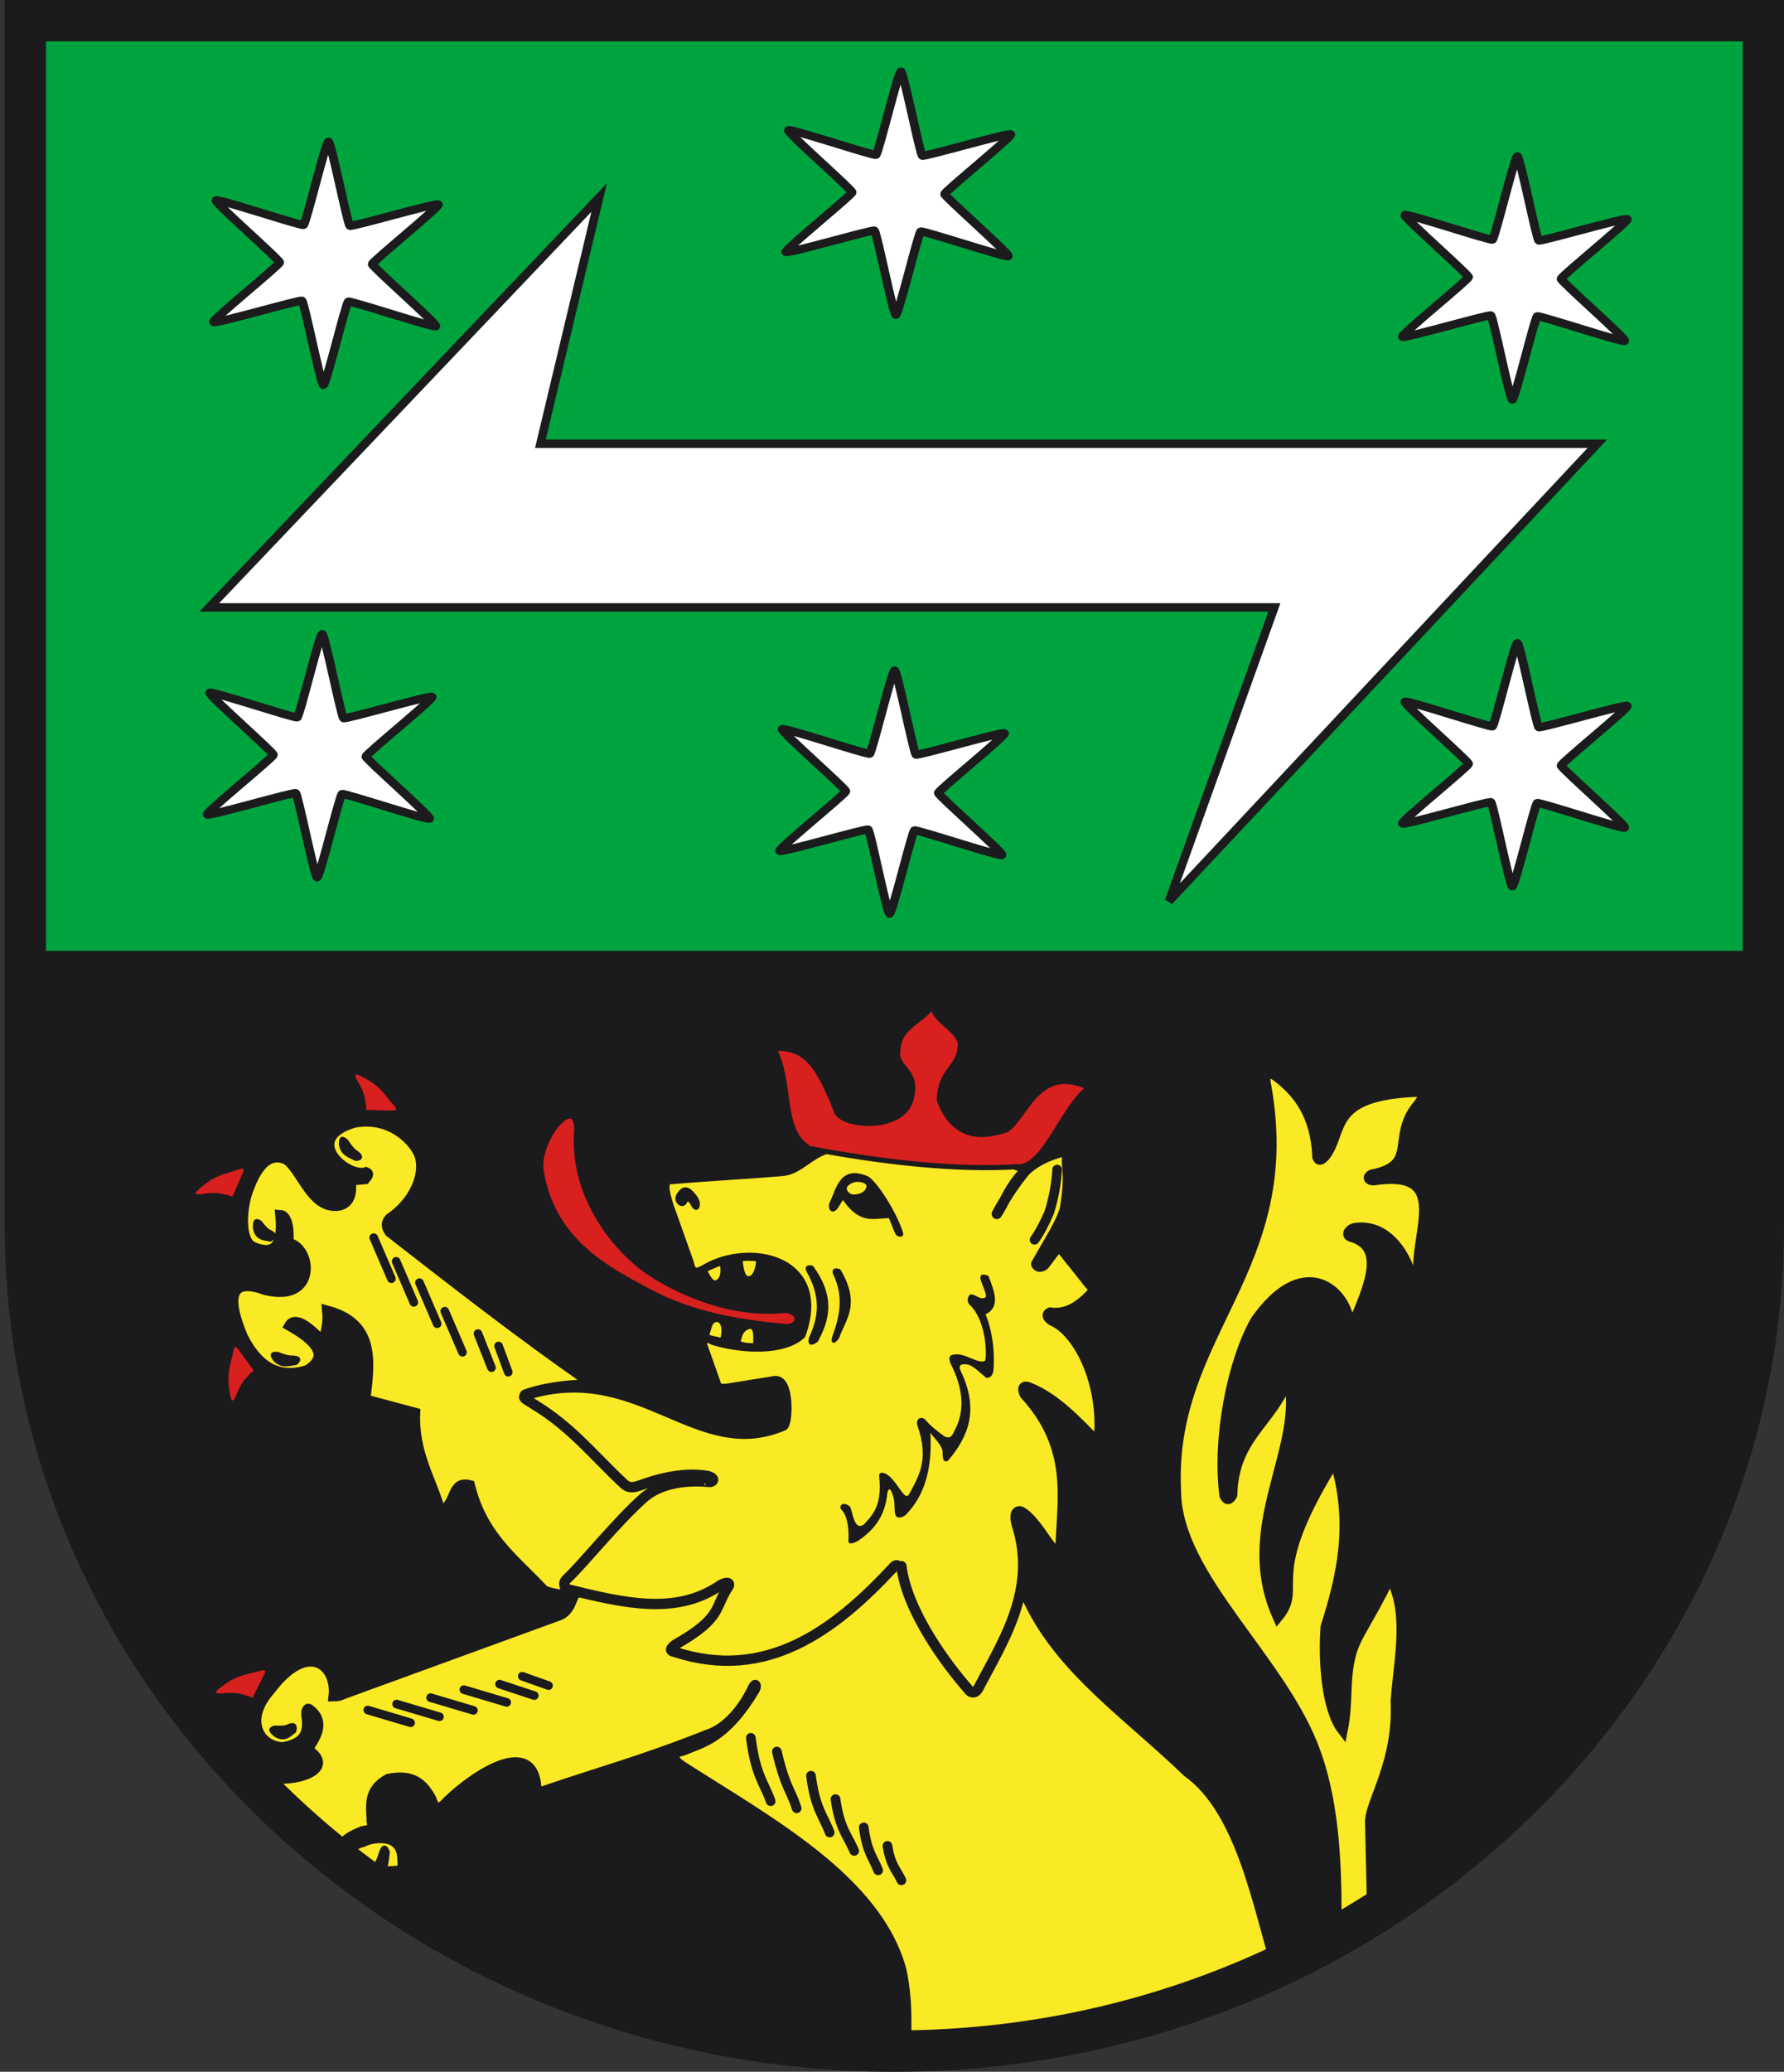 <svg xmlns="http://www.w3.org/2000/svg" version="1.0" width="1318.244" height="1530.042"><rect width="100%" height="100%" fill="#333333" stroke="none"/><path d="M-418.199-151.583v349.639c0 132.4-113.015 239.745-252.35 239.745-139.427 0-252.424-107.345-252.424-239.745v-349.639H-418.2z" style="fill:#00a43f;fill-opacity:1;stroke:none;stroke-width:10;stroke-linecap:butt;stroke-linejoin:miter;stroke-miterlimit:4;stroke-dasharray:none;stroke-opacity:1" transform="translate(2370.118 393.864) scale(2.544)"/><path d="M-422.738 124.415v73.639c0 132.4-113.015 239.745-252.35 239.745-139.427 0-252.424-107.345-252.424-239.745v-73.639h504.774z" style="fill:#1b1a1c;fill-opacity:1;stroke:none;stroke-width:10;stroke-linecap:butt;stroke-linejoin:miter;stroke-miterlimit:4;stroke-dasharray:none;stroke-opacity:1" transform="translate(2370.118 393.864) scale(2.544)"/><path d="M433.52 1019.124c-48.51-33.686-97.019-71.48-145.528-109.238-1.783-2.884-3.642-5.75 0-9.99 17.868-12.02 26.276-31.88 22.406-45.539-2.915-10.287-21.22-30.795-49.047-25.227-39.101 11.955-4.802 41.405 9.158 36.632 2.773 1.055.712 3.077-.833 4.995l-10.823.946c2.55 15.007-4.92 18.657-10.496 18.826-18.24.542-24.529-24.397-36.126-33.925-17.292-8.556-25.664 13.838-28.82 22.14-4.99 13.132-6.508 36.748 3.011 41.966 15.536 6.846 23.2.308 20.814-23.312 4.237.256 6.806 8.605 5.667 20.509 17.637 3.153 21.765 44.448-17.07 34.647-18.41-6.763-32.629-3.729-16.423 34.774 10.873 21.743 26.258 31.454 47.88 24.53 15.764-9.97 7.511-21.112-13.394-32.87 4.17-7.287 15.647 1.876 24.96 12.503 1.478-7.185 4.004-12.971 2.995-23.471 32.92 8.93 32.266 33.259 28.208 63.65-.555 1.662.247 2.42 2.02 2.53l34.625 9.266c-1.374 30.166 12.762 50.383 18.711 72.786 12.478-5.13 7.591-22.973 21.71-19.317 9.484 37.925 32.678 53.995 54.341 77.177 1.628 1.993 17.706 5.616 19.335 2.102l96.364-70.26c-25.612-24.874-36.592-39.315-69.743-54.767-4.734-2.775-67.324-18.64-58.904-21.415 15.05-5.222 28.917-6.308 42.756-7.29 2.683-.067 5.752-.541 2.246-3.358z" style="fill:#fae925;fill-opacity:1;fill-rule:evenodd;stroke:#1b1a1c;stroke-width:7.633;stroke-linecap:butt;stroke-linejoin:miter;stroke-miterlimit:4;stroke-dasharray:none;stroke-opacity:1"/><path d="M428.661 1175.055c-7.633 1.797-4.6 12.194-14.493 17.513l-160.188 58.404c-4.473 2.048-5.527 1.532-7.376 1.611 2.524-22.95-19.002-41.57-46.861-4.685-20.444 23.003-7.418 42.153 9.237 42.547 17.596-3.039 19.17-11.992 17.459-23.548-.232-1.57.21-5.281 1.61-4.846 12.8 8.88 5.21 20.69.905 27.233-2.324 2.808-1.085 3.12 1.43 5.078 15.895 13.44-13.947 21.978-30.943 18.336.118-.07-15.764-.779-23.229-.445 20.53 17.888 38.617 34.24 46.236 36.215 4.046-15.145 8.31 16.607 13.516 14.497 1.69 4.664 13.777 22.1 29.458 20.595 30.074-3.774 33.056 2.476 31.978-10.467-.073-20.05-22.212-16.629-29.363-12.792-4.457.572-11.227 6.927-13.347 1.654-.656-3.169 5.175-6.245 13.163-9.516 3.955-.725 8.596-.741 6.874-7.05-.235-11.313-3.32-23.154 12.126-31.564 18.829-3.912 25.947 4.418 31.606 14.274 3.651 11.387 7.525 6.294 9.495 5.016 16.379-17.355 65.3-53.438 68.287-13.217.19 4.182 2.147 4.388 4.744 3.155 40.752-14.019 74.326-22.91 122.258-42.056 11.768-3.772 24.01-15.945 32.525-33.106 2.521-5.961 3.349-3.035 2.079-.42-21.623 36.258-38.598 39.333-53.845 45.522-8.617 1.847-7.37 6.311-.345 11.166 63.589 40.86 144.372 83.89 162.405 151.125 4.705 23.188 3.227 36.07 3.714 52.228 93.582 14.567 183.693-22.92 274.35-52.228-14.355-45.07-26.081-117.8-66.696-146.694-43.57-41.996-92.216-74.447-116.731-124.972-83.604-176.26-208.066-12.597-332.038-8.563z" style="fill:#fae925;fill-opacity:1;fill-rule:evenodd;stroke:#1b1a1c;stroke-width:7.633;stroke-linecap:butt;stroke-linejoin:miter;stroke-miterlimit:4;stroke-dasharray:none;stroke-opacity:1"/><path d="m271.76 1262.892 31.66 9.412M293.064 1258.465l31.66 9.412M318.18 1253.756l31.66 9.412" style="fill:none;fill-rule:evenodd;stroke:#1b1a1c;stroke-width:6.361;stroke-linecap:round;stroke-linejoin:round;stroke-miterlimit:4;stroke-dasharray:none;stroke-opacity:1"/><path d="M554.828 1283.441c3.415 27.368 9.577 32.77 14.662 46.78M574.028 1293.565c6.456 27.368 10.208 27.882 14.663 41.892M599.252 1311.4c3.221 24.535 9.032 29.377 13.828 41.938M617.365 1328.678c3.22 22.386 9.031 26.804 13.827 38.265M638.232 1349.545c2.482 18.578 6.96 22.244 10.656 31.755M655.76 1363.234c2.405 14.866 6.742 17.8 10.322 25.411" style="fill:none;fill-rule:evenodd;stroke:#1b1a1c;stroke-width:7.124;stroke-linecap:round;stroke-linejoin:miter;stroke-miterlimit:4;stroke-dasharray:none;stroke-opacity:1"/><path d="M987.435 1422.73c.332-39.858-.686-87.668-15.2-128.101-24.335-68.73-102.712-129.65-103.317-193.14-6.011-117.788 92.453-164.192 66.075-302.64.452-3.628-4.016-12.175 8.158-4.08 22.385 16.383 29.456 37.27 30.388 59.961 1.503 3.34 3.48.977 5.412-.825 14.536-18.494 1.06-45.412 69.431-47.715 2.046-.495 6.01 1.461-.393 9.56-20.588 24.137 1.406 44.835-34.5 51.838-4.54 2.704-.195 4.404 1.809 3.998 59.238-8.971 28.63 41.37 33.234 71.082 1.12 2.535-4.419 6.264-6.295-1.45-2.113-9.986-15.258-38.236-41.468-34.175-4.277 1.22-6.074 5.183-2.63 6.21 25.105 7.002 15.026 33.271 3.596 60.28-1.944 2.035-3.783 2.923-5.286.105-4.411-22.324-34.248-47.251-68.58 1.578-16.846 29.306-28.553 86.192-23.018 129.185 1.877 3.928 3.753 3.135 5.63-.387 1.001-43.084 29.772-53.316 41.643-86.546 12.292 52.683-38.089 109.72-7.887 176.706 19.612-23.78-13.255-26.645 42.149-115.525 14.405 47.034 4.787 86.44-6.763 122.775-1.813 23.818.265 60.505 12.473 76.267 4.393-22.14.898-35.595 6.111-55.932 3.617-14.108 14.535-26.864 28.966-57.457 14.755 27.042 6.504 60.359 4.215 92.049 2.198 46.121-19.53 74.92-18.899 89.862l1.328 58.72c12.055 7.036-29.538 43.922-26.382 17.798z" style="fill:#fae925;fill-opacity:1;fill-rule:evenodd;stroke:#1b1a1c;stroke-width:7.633;stroke-linecap:butt;stroke-linejoin:miter;stroke-miterlimit:4;stroke-dasharray:none;stroke-opacity:1"/><path d="m276.145 914.036 13.079 30.33M292.708 931.505l13.079 30.329M309.953 947.263l13.079 30.33M328.653 968.342l13.078 30.33" style="fill:none;fill-rule:evenodd;stroke:#1b1a1c;stroke-width:6.361;stroke-linecap:round;stroke-linejoin:round;stroke-miterlimit:4;stroke-dasharray:none;stroke-opacity:1"/><path d="M261.742 797.829c-1.586-2.878-2.586-9.272 6.434-4.454 15.397 7.588 17.997 15.176 25.238 22.764 1.422 2.022 2.539 6.037-3.464 5.938l-18.31-.495c-2.5.365-3.163-1.72-2.97-4.948-1.424-5.258.232-6.994-6.928-18.805zM148.18 883.91c-3.262.399-9.567-1.06-1.73-7.63 12.787-11.452 20.796-11.032 30.538-14.917 2.407-.564 6.549-.102 4.217 5.43l-7.294 16.802c-.595 2.456-2.777 2.293-5.7.908-5.409-.64-6.401-2.825-20.031-.592zM175.64 1032.554c-1.307 3.015-5.756 7.715-7.458-2.368-3.409-16.823 1.006-23.52 2.584-33.889.73-2.361 3.225-5.7 6.817-.89l10.802 14.793c1.818 1.755.573 3.555-2.1 5.375-3.29 4.341-5.676 4.092-10.645 16.98z" style="fill:#d8201f;fill-opacity:1;fill-rule:evenodd;stroke:#1b1a1c;stroke-width:3.75;stroke-linecap:butt;stroke-linejoin:miter;stroke-miterlimit:4;stroke-dasharray:none;stroke-opacity:1"/><path d="M192.242 902.536c-4.403-2.808-4 1.113-4.054 4.392 1.317 7.95 6.725 7.72 11.486 8.784 4.055-2.027 4.055-4.055 0-6.082-2.009-.706-4.085-2.728-7.432-7.094zM205.084 999.65c-5.78-.579-3.547 2.149-2.079 4.56 5.035 5.364 10.424 3.39 15.757 2.577 3.178-2.833 2.235-4.313-2.827-4.439-2.37.155-5.42-.628-10.851-2.697zM255.96 842.47c-4.403-3.787-4.137-.272-4.316 2.546 1.051 7.28 6.598 8.753 11.434 11.143 4.228-.5 4.304-2.253.228-5.258-2.03-1.23-4.081-3.621-7.345-8.43zM202.847 1275.623c-4.99 1.535-1.742 3.768.72 5.934 6.91 4.145 10.239-.124 14.133-3.062 1.082-4.402-.462-5.715-4.633-3.939-1.84 1.073-4.725 1.345-10.22 1.067zM274.014 1382.321c-2.686 7.156 1.145 5.403 4.353 4.502 7.76-4.269 7.46-11.958 8.435-19.106-2.04-5.21-4.023-4.603-5.95 1.82-.663 3.092-2.613 6.676-6.838 12.784z" style="fill:#1b1a1c;fill-opacity:1;fill-rule:evenodd;stroke:#1b1a1c;stroke-width:2.544px;stroke-linecap:butt;stroke-linejoin:miter;stroke-opacity:1"/><path d="M163.018 1252.567c-3.279.21-9.49-1.607-1.29-7.717 13.421-10.701 21.394-9.824 31.342-13.144 2.435-.426 6.544.273 3.899 5.663l-8.244 16.356c-.735 2.418-2.904 2.13-5.742.58-5.363-.95-6.23-3.187-19.965-1.738z" style="fill:#d8201f;fill-opacity:1;fill-rule:evenodd;stroke:#1b1a1c;stroke-width:3.75;stroke-linecap:butt;stroke-linejoin:miter;stroke-miterlimit:4;stroke-dasharray:none;stroke-opacity:1"/><path d="M1302.979 15.266v889.551c0 336.853-287.534 609.96-642.032 609.96-354.728 0-642.217-273.107-642.217-609.96V15.266H1302.98z" style="fill:none;fill-opacity:1;stroke:#1b1a1c;stroke-width:30.53;stroke-linecap:butt;stroke-linejoin:miter;stroke-miterlimit:4;stroke-dasharray:none;stroke-opacity:1"/><path d="M572.382 1020.02c10.794-1.66 9.778 30.399 6.387 32.783-62.553 26.958-104.655-45.995-185.32-23.957-12.376 2.401-2.807 5.3.66 8.062 28.05 16.798 44.273 37.872 66.42 58.491 2.542 2.563 5.446 4.2 12.143 1.688 15.456-5.797 34.08-9.915 50.405-6.99 5.435 1.559 4.328 4.063 1.686 4.39.24.341-30.638-4.796-49.356 11.851-20.227 17.99-45.13 49.254-56.66 59.86-3.496 3.216-.929 7.11.365 7.435 42.85 10.603 79.67 18.882 111.558-1.841 3.75-2.917 9.058-4.212 7.892-.59-11.044 16.041-4.063 23.313-39.603 43.436-3.63 2.734-4.486 4.738-.214 5.393 67.275 21.957 117.737-15.614 160.922-62.027 3.812-4.92 4.934 1.033 6.404-1.339 4.037 33.233 33.288 72.631 49.298 90.76 1.663 3.073 5.428 3.476 7.47-.477 18.315-34.933 43.755-73.202 28.603-120.556-2.264-7.426-.476-11.091 2.836-10.083 13.111 6.586 25.887 38.599 29.334 27.535 1.259-37.471 9.798-74.538-26.36-114.088-2.56-5.433-.237-6.63 3.627-4.823 17.308 7.052 31.58 21.189 45.684 35.716 2.716 2.814 5.225 1.884 5.674-.375 2.996-38.45-14.81-76.271-34.746-84.985-3.93-2.363-4.203-4.802-1.466-5.94 10.97 1.755 20.952-3.743 30.292-13.95.968-1.282 2.541-3.598-.89-6.634l-20.393-25.552c-.741-1.772-2.867-3.612-5.155.002l-8.294 10.992c-2.116 1.63-4.851 2.054-5.899-.71 8.035-14.373 18.79-30.923 21.221-40.815 5.206-31.37-.965-32.172 2.774-43.205-38.999 7.935-43.34 32.66-53.107 47.038 4.468-8.49 12.16-21.364 22.401-33.39-34.607-13.021-93.255-23.257-137.193-17.141-22.282 1.685-29.163 17.523-43.943 18.785-26.283 2.245-54.36 3.613-81.007 5.951-8.782-.428-6.12 9.443-2.915 19.804l15.054 42.408c2.234 12.746 11.079 4.829 16.253 2.422 33.11-16.01 85.295-2.844 66.425 49.91-12.537 11.78-42.073 10.966-64.085 4.45-8.878-4.793-10.151 1.082-8.104 5.586l9.202 26.097c.817 5.003 5.747 4.866 11.399 3.826l32.321-5.202z" style="fill:#fae925;fill-opacity:1;fill-rule:evenodd;stroke:#1b1a1c;stroke-width:7.633;stroke-linecap:round;stroke-linejoin:round;stroke-miterlimit:4;stroke-dasharray:none;stroke-opacity:1"/><path d="M520.866 938.07c3.238-1.513 7.589-3.501 12.288-5.015.855 2.079 1.993 11.649-3.543 13.76-4.456 1.902-7.322-6.736-8.745-8.744zM547.118 930.206c2.784-.812 9.095-.712 13.021-.076.194 2.239-.895 13.51-6.81 13.867-4.82.481-5.538-9.091-6.21-13.791z" style="fill:#fae925;fill-opacity:1;fill-rule:evenodd;stroke:#1b1a1c;stroke-width:3;stroke-linecap:butt;stroke-linejoin:miter;stroke-miterlimit:4;stroke-dasharray:none;stroke-opacity:1"/><path d="M580.602 967.696c12.603 1.977 9.831 12.698-.374 11.961-34.857-3.257-68.911-9.089-100.046-25.623-31.395-16.673-72.532-37.5-80.495-90.626-1.959-23.075 25.698-55.67 26.539-29.53-3.934 43.117 21.569 81.083 47.127 101.391 12.82 10.434 59.364 38.036 107.249 32.427z" style="fill:#d8201f;fill-opacity:1;fill-rule:evenodd;stroke:#1b1a1c;stroke-width:3.75;stroke-linecap:butt;stroke-linejoin:miter;stroke-miterlimit:4;stroke-dasharray:none;stroke-opacity:1"/><path d="M612.748 888.826c5.297-10.863 7.671-28.715 28.408-20.185 6.437 3.3 21.508 26.468 26.166 41.865.969 4.237-5.091 3.239-6 .13l-4.467-10.97c-10.845-.191-21.038 5.304-34.015-13.457l-3.738 5.981c-3.806 5.282-7.672 1.494-6.354-3.364z" style="fill:#1b1a1c;fill-opacity:1;fill-rule:evenodd;stroke:none;stroke-width:1px;stroke-linecap:butt;stroke-linejoin:miter;stroke-opacity:1"/><path d="M626.573 875.817c-2.583 2.491 1.102 6.404 3.885 6.314 7.23.169 10.176-4.182 9.713-6.314-.112-2.352-5.39-3.325-8.03-2.88-2.307.39-4.36 1.584-5.568 2.88z" style="fill:#fae925;fill-opacity:1;fill-rule:evenodd;stroke:none;stroke-width:1px;stroke-linecap:butt;stroke-linejoin:miter;stroke-opacity:1"/><path d="m342.748 1247.842 31.66 9.412M369.12 1243.76l25.694 8.47M385.917 1237.952l19.415 6.9" style="fill:none;fill-rule:evenodd;stroke:#1b1a1c;stroke-width:6.361;stroke-linecap:round;stroke-linejoin:round;stroke-miterlimit:4;stroke-dasharray:none;stroke-opacity:1"/><path d="M500.623 883.35c-1.476 4.466 3.447 8.313 5.64 4.646.956-1.78 2.197-2.99 3.982-.664.802 1.115 1.387 1.985 1.843 2.885 1.521 3.006 4.011 2.88 3.818-1.764-.71-3.44-3.11-5.955-4.84-7.787-3.404-3.605-6.865-3.841-10.443 2.685z" style="fill:#1b1a1c;fill-opacity:1;fill-rule:evenodd;stroke:#1b1a1c;stroke-width:2.544px;stroke-linecap:butt;stroke-linejoin:miter;stroke-opacity:1"/><path d="m522.378 986.494 2.456-7.897c1.455-3.836 4.585-4.153 6.239-3.488 4.607 1.853 4.042 10.717 2.266 14.631-3.89-1.454-7.89-1.264-10.961-3.246zM545.494 991.545c1.346-4.154 1.386-8.035 5.777-10.667 7.733-3.929 6.969 5.256 6.72 12.666-4.8-.16-7.698.013-12.497-1.999z" style="fill:#fae925;fill-opacity:1;fill-rule:evenodd;stroke:#1b1a1c;stroke-width:3;stroke-linecap:butt;stroke-linejoin:miter;stroke-miterlimit:4;stroke-dasharray:none;stroke-opacity:1"/><path d="M596.879 938.065c11.968 20.836 8.597 36.094 2.146 50.232-.833 3.29-.47 5.144 4.294 1.718 8.137-15.29 12.935-31.566-3.435-54.097-2.54-.566-3.845-.103-3.005 2.147zM616.628 940.211c8.465 17.12 5.042 32.338-.429 47.228-.97 3.54-.398 4.214 2.576.429 4.87-13.938 16.005-24.32 1.288-49.374-2.75-1.033-4.067-.632-3.435 1.717z" style="fill:#1b1a1c;fill-opacity:1;fill-rule:evenodd;stroke:#1b1a1c;stroke-width:2.544px;stroke-linecap:butt;stroke-linejoin:miter;stroke-opacity:1"/><path d="M724.671 945.167c1.755 6.191 6.552 13.754 1.868 13.506-2.434 1.085-7.885-4.22-9.953-2.357-.864.778-2.808 3.644-.351 7.08 12.325 10.9 13.162 36.873 11.743 41.529-5.334 2.813-14.574-5.95-22.906-4.606-4.944.69-3.353 3.557-3.005 6.01 10.51 20.208 10.705 36.837 3.017 50.73-1.325 2.738-2.807 6.423-7.74 3.367-3.644-2.688-9.815-7.267-13.494-11.8-2.316-2.653-7.731-1.772-5.826 4.502 8.74 25.153.685 37.554-6.44 50.662-3.545 5.425-9.346-12.353-17.88-15.747-3.425-1.1-4.207.223-4.016 2.437 2.204 21.993-4.992 28.318-11.593 35.635-7.04 4.19-7.857-8.811-9.874-13.31-5.63-4.866-8.881-.127-6.44 2.148 5.05 5.02 5.528 16.407 5.151 22.754-.21 3.179 2.872 2.36 6.87.43 10.79-7.457 20.094-16.795 21.896-35.635 1.145-4.223 2.29-2.666 3.435 0 2.595 6.432 1.431 9.732 2.147 14.597.403 5.387 5.77 3.892 8.473 1.213 13.668-14.38 19.187-33.844 17.716-60.032 4.1 5.152 9.793 10.304 9.016 15.456.292 3.157.335 6.672 3.865 5.152 15.044-17.514 23.541-37.598 9.445-66.548-3.028-6.363 4.65-4.798 6.44-4.293 4.568 1.989 8.3 6.125 12.45 9.445 2.378.195 4.425-.597 5.326-4.828 1.085-9.853.329-27.17-5.754-41.97 11.239-5.53 6.453-17.022 2.146-28.336-2.412-1.27-7.018-2.428-5.732 2.81z" style="fill:#1b1a1c;fill-opacity:1;fill-rule:evenodd;stroke:none;stroke-width:1px;stroke-linecap:butt;stroke-linejoin:miter;stroke-opacity:1"/><path d="m353.18 984.89 9.976 25.148M368.407 994.055l7.154 19.323" style="fill:none;fill-rule:evenodd;stroke:#1b1a1c;stroke-width:6.361;stroke-linecap:round;stroke-linejoin:round;stroke-miterlimit:4;stroke-dasharray:none;stroke-opacity:1"/><path d="M781.155 863.74c-.55 10.61-2.788 22.089-5.921 31.83-2.9 6.686-6.745 14.486-10.79 20.043" style="fill:none;fill-rule:evenodd;stroke:#1b1a1c;stroke-width:7.124;stroke-linecap:round;stroke-linejoin:miter;stroke-miterlimit:4;stroke-dasharray:none;stroke-opacity:1"/><path d="M10.177 712.392h1293.184" style="fill:none;fill-rule:evenodd;stroke:#1b1a1c;stroke-width:20.354;stroke-linecap:butt;stroke-linejoin:miter;stroke-miterlimit:4;stroke-dasharray:none;stroke-opacity:1"/><path d="M-561.213 208.622c-33.856 19.187-60.566 52.165-66.21 78.224 2.51 2.291 8.783 3.723 8.156 7.16.627 2.577-1.256 4.581-2.51 6.586-1.256 1.146-3.76 1.146-5.017 2.005 7.527 32.074 26.336 60.995 58.314 87.343-34.485 12.312-78.378 13.172-122.272 12.885-23.825-2.005-49.531-1.144-68.97-8.877 14.42-19.76 34.485-38.089 42.011-58.993 5.639-10.307 9.456-21.477 8.777-32.358-6.899.573-6.272-3.723-8.777-6.014.622-2.863 1.878-6.013 6.894-7.445-5.016-26.346-18.18-52.405-60.82-69.014-.021.687 98.551-20.411 160.696-24.034 27.69-1.614 49.202 12.545 49.728 12.532z" style="fill:#211f1f" transform="translate(3639.96 360.222) scale(2.544)"/><path d="M-564.721 210.961c1.882-.573-.628-.859-.628-1.432-3.133 1.146-8.776 1.432-8.776 4.295-33.234 17.755-50.16 40.664-58.314 65.005-1.877 2.865-1.877 7.16-2.504 9.45 0-30.068 25.708-56.699 63.33-78.463 8.433.054 19.266-3.93 4.44-7.447-1.934.86-.68 2.578-1.307 4.01-6.9-2.005-3.134-8.878-12.542-10.023-6.894 2.864 3.765 6.872-1.827 10.882-8.833-2.005 0-8.305-7.579-11.17-2.504.574-5.016 3.723-6.272.287 0-.86 1.883-2.005-.622-2.577-3.765.859-1.882 3.722-5.021 3.722-13.793 18.9-30.724 37.8-37.618 57.56.627 1.145 1.25-.287 1.878-.287 10.032-18.9 24.457-36.369 38.25-54.122 1.883 3.15 9.403-.573 6.899 4.009-17.559 13.459-29.474 28.922-38.25 44.673 4.389 1.432 4.389-2.864 6.899-4.296 8.776-13.173 19.436-26.06 32.601-37.8 2.51.859.627 2.577-.621 3.723-9.41 7.444-15.676 15.75-22.575 23.768.68.286.68.572 1.256.572 7.52-8.305 16.302-16.323 26.958-24.055 1.883-.285 4.393-.572 6.272-.859-30.724 20.905-54.547 44.1-60.192 71.02-.627-10.31 5.016-19.474 9.403-28.924-1.256-.859-2.51-.859-3.133 0-9.409 10.882-10.033 24.055-11.915 35.796h-2.51c0-5.442.627-10.596 1.256-16.323-1.256-1.719-3.76 0-3.76.572-1.884 5.155-2.51 10.882-2.51 16.324h-1.878c-1.256-4.01 1.25-6.874-1.883-10.024-3.71 2.577-3.133 7.16-3.133 10.024h-2.51c0-9.165 1.933-19.187-1.256-27.493-.627-.285-1.25-.572-1.878-.572 0 .572-1.255.86-.627 1.432.627 9.164 0 16.61.627 25.772-.627.574-5.016 2.005-3.765 0 .627-4.582-1.25-9.736-4.39-14.032-.626.286-1.25.86-1.25 1.146-.627 4.868 3.133 9.45.622 13.746-6.267.572-3.134-4.583-4.39-6.874-1.255-.285-1.255-.859-2.504-.859-3.139 2.005-.627 5.155 0 7.733-7.526.572-.627-4.868-3.139-7.446-1.25-2.577-1.25-6.3-3.133-8.304 0 .572-1.256 0-1.883.572-1.877 4.868 4.39 10.595-.627 14.604-2.505-8.018-.622-18.9-8.777-26.059 0 .287-.627.572-1.255.86 4.389 8.017 5.016 16.608 6.272 25.2-1.256.858-2.505.286-3.76 0 0-12.314-5.644-24.342-14.42-34.937-1.256-.286-1.256.286-1.883.859 6.899 11.169 11.915 21.764 13.165 34.652-4.389-5.155-3.76-12.601-8.15-18.041-8.778-20.904-25.709-41.809-59.57-55.268.627-1.145.627-2.004 0-3.149-1.827-.574-5.016 1.431-5.016 2.577 11.556-2.966 114.314-55.381 209.425-4.009z" style="fill:#fae925" transform="translate(3639.96 360.222) scale(2.544)"/><path d="M-646.895 209.962c2.562-.859 1.256-4.581 6.272-4.581 2.51 2.576-.627 7.159 5.016 8.304 5.643-1.432-1.883-9.164 6.95-6.3-.68 2.005.576 3.436 3.083 4.582 3.138 0 2.51-4.582 5.016-1.146 0 2.005-1.878 3.723-5.643 3.723-6.272 1.432-5.644 8.018-10.033 11.17-1.877-2.578 2.51-5.155 1.256-7.733h-1.883c-7.47 11.453-10.66 24.054-16.926 35.795 3.133-12.314 9.456-24.914 12.537-38.086 1.883-5.728-8.777.286-10.033-4.295 3.134-5.728-11.286-3.437-6.272-8.59 3.14 3.435 6.9-2.006 10.033.858-.627 2.003-1.25 4.581.627 6.3z" style="fill:#211f1f" transform="translate(3639.96 360.222) scale(2.544)"/><path d="M-687.986 194.528c3.773.479 4.266-4.975 7.475-1.905-1.193 2.321.121 4.867 2.053 6.825 6.249-1.015 3.61-6.105 9.209-7.964 1.932 1.958.755 5.137 5.178 6.46 8.808.928 3.487-11.258 9.32-3.67-6.718 7.33-2.081 17.24-5.605 24.776-.686-.27-1.313-.254-1.954-.812 1.12-5.47 1.634-12.07-.434-17.462l-2.504.062c-1.106 6.043 1.606 14.283-.757 20.071-4.538-5.902-.328-13.168-4.858-18.785-.655-1.13 4.338-2.113 1.18-2.893-3.098 1.509-6.159 4.449-11.202 3.428-2.573-2.514-3.743.953-2.466 1.78 1.27.542.67 1.702 1.312 2.26-5.706-2.437-5.848-8.163-11.568-11.172-.683-2.275 1.207-4.04 4.26-5.262 4.415 1.037-3.69 2.957 1.36 4.263zM-645.84 199.497c1.477 8.842-2.067 17.811-3.733 26.446-.634-.27-1.262-.255-1.276-.828 3.489-10.971 1.956-22.105.43-33.24 1.236-.602 1.841-1.477 3.738-.952 1.948 2.53 1.442 5.407.842 8.574zM-692.579 199.505c1.827 6.014 5.593 11.74 5.593 18.04 0 .287-.627.287-1.256 0-1.883-7.158-5.643-13.744-10.032-20.045-2.51.287-1.883 2.005-5.017 2.578 8.15 13.172 12.537 27.204 15.676 41.809-4.964-4.008-2.51-11.74-6.897-17.181-2.505-10.308-10.033-19.472-16.932-28.637 4.393-3.722 3.19 3.151 8.155.574 2.505-5.727 11.914 0 10.71 2.862zM-712.694 206.664c-.627.286-.627.574-1.256.86-2.51-2.005-3.139-5.728-8.155-5.728.627 4.868 6.9 8.878 6.9 13.459-6.273-2.577-3.134-11.454-13.794-10.022.627 4.582 8.777 8.018 10.033 12.6 6.894 10.023-8.683-12.086-4.922-1.204-6.894-14.318 6.176 3.494-8.876-8.819-4.39.572-5.638 2.005-3.134 4.295 1.883 2.577 6.9 4.868 4.39 7.445-1.878-3.15-5.017-6.587-10.66-8.878-3.133.287-4.39 3.437-1.256 4.582 12.542 8.591 21.32 18.041 28.218 28.065-4.389-1.432-4.389-6.014-7.52-8.591-9.41-6.587-15.676-13.747-25.714-20.046-3.76 0-6.267-1.145-8.15-2.864-1.882-1.718 1.883-5.727-4.389-5.44-4.389-.86-2.51-4.01-1.256-5.442.627-.286 1.883-1.432 3.76-.86.628.574-4.388 4.296 1.884 3.437 2.51-.859 2.51-2.863 5.643-3.149-1.256 2.863-3.76 7.446 0 10.308 5.643-2.004 5.643-6.872 10.66-8.878 3.133 1.147-1.256 2.865 1.882 4.01 6.267-.286 2.505-9.736 10.033-4.582 5.016.572 4.44-4.296 9.403-2.577 3.137 2.579 4.393 5.442 6.276 8.02z" style="fill:#211f1f" transform="translate(3639.96 360.222) scale(2.544)"/><path d="M-716.46 249.619c-10.032-14.032-28.841-26.631-48.904-37.513-1.256-.287-1.256-1.146 0-1.432 21.318 10.308 42.637 23.768 48.904 38.945zM-709.236 222.842c-1.234.89-1.889-.24-2.525-.797-.7-2.847 2.497-.348 2.525.797z" style="fill:#211f1f" transform="translate(3639.96 360.222) scale(2.544)"/><path d="M-79.217 101.607c-2.339 1.139-2.401-1.38-.832-1.78.778-.379.024 1.08.832 1.78zM-79.739 112.424c-1.65-2.84-.913-5.018-.205-8.277.87 3.22.924 5.378.205 8.277z" style="fill:#211f1f" transform="matrix(1.87 .775 -.775 1.87 2225.77 867.647)"/><path d="M-699.529 249.619c1.256 1.432-2.504.573-1.255-.286.627 0 1.255.286 1.255.286zM-664.417 257.351c-3.76.86-1.25-2.29-2.504-3.15 3.131-1.431 2.504 2.005 2.504 3.15zM-686.986 261.36c-.627.86-.627 0-1.256 0-1.883-2.291 3.133-1.431 1.256 0z" style="fill:#211f1f" transform="translate(3639.96 360.222) scale(2.544)"/><path d="M-634.943 296.011c5.067-1.431-3.766-6.3 5.643-4.01 2.505 1.432 1.878 3.437 1.878 5.154-4.39.86-9.404.574-14.42.574-2.505-1.718-5.643-4.295-9.404-4.582-3.76 1.717 2.505 2.864 3.134 4.582-10.66.859-21.32.573-27.586-5.155-1.204 0-3.139 0-3.139.574 17.61 8.876-11.286 3.436-16.931 4.582-4.39-.86-6.894-5.155-11.283-4.009 1.25 1.718 2.505 3.15 4.39 4.295-5.017 1.145-8.156-1.72-7.527-4.295 1.256-2.577 9.404-1.146 13.793-1.432 4.393.572 5.643 5.728 10.66 3.723-.622-1.432-2.505-2.29-2.505-3.723 9.403.286 23.196-2.864 28.841 4.009 5.643-1.718-5.643-5.728 5.016-4.582 6.898-.573 15.05.285 19.44 4.295zM-690.752 301.739c-1.827 14.316-5.643 27.777-10.66 41.522.628.286 1.256.286 1.256.573 8.782-12.887 10.66-27.492 14.42-41.81h3.139c1.256 5.154-3.76 10.31-1.256 14.891 5.016-4.01 4.39-9.736 5.016-14.892 3.139.287 4.39-.284 6.272-.859-.627 17.468-.627 35.224-2.51 51.546 2.51 0 .628-1.433 2.51-2.005 2.505-16.324 5.017-32.647 5.017-49.541 1.255-.286 1.255.859 3.133.573-.627 4.87 0 10.595 1.256 15.177 3.76-4.295 1.256-10.597 3.138-14.892 1.878.573 4.39.286 6.267.573 1.256 8.877 4.39 18.04 7.526 26.92 2.505.283.68-1.432 1.883-1.72-1.204-7.16-3.139-15.75-3.139-21.762 4.39 13.459 10.033 27.203 17.61 40.09 1.826.572 1.203 4.009 4.336 2.005-7.526-15.178-13.793-30.64-18.185-46.964h1.883c5.643 28.064 20.691 54.694 43.317 79.038 4.965 3.148 6.843 7.73 14.369 9.736.627-.573 1.306-.86 1.883-1.433-27.591-20.618-36.995-45.532-51.42-69.587 0-6.585-3.133-11.74-1.877-17.754 7.52 31.501 25.708 61.282 56.43 87.34-25.08 7.16-55.176 8.877-84.65 10.024-30.724-.573-61.447-1.43-88.41-6.875-1.256-.571-.628-1.715 0-2.288 31.978-25.486 43.266-56.416 50.787-87.343 1.882.573 2.51 2.864 1.255 4.295-3.133 18.615-10.659 36.655-19.436 53.55 16.932-17.182 19.436-38.944 25.08-58.704 1.254.002 2.51.576 3.76.576z" style="fill:#fae925" transform="translate(3639.96 360.222) scale(2.544)"/><path d="M-641.215 336.675c1.256 5.44 2.504 11.454 3.76 16.61-3.76-5.729-5.643-12.028-5.643-18.04.629.283 2.512.57 1.883 1.43zM-646.231 351.85c-1.256-1.717-3.76-3.721-1.883-5.154 3.138.86 1.256 3.724 1.883 5.155zM-590.428 390.51c-5.016 1.433-7.52-3.148-11.286-5.153-6.894-11.17-21.943-20.906-23.825-32.647 9.405 13.174 20.691 26.06 35.111 37.8zM-700.157 355.288c-3.134 3.148-1.878-.86-.627-1.144 1.255 0 .627.858.627 1.144zM-637.455 393.948c-4.389-1.72-6.272-6.586-6.894-10.31-.627-7.733-4.392-15.464-4.392-22.908 3.765 11.167 7.526 22.335 11.286 33.218zM-721.476 389.366c-1.878 2.005-3.134 3.722-6.272 5.155a1392.866 1392.866 0 0 1 21.947-30.93c-3.133 8.88-10.032 17.183-15.675 25.775zM-622.406 370.177c-2.505 1.147-3.133-2.288-4.39-3.722 3.763-2.574 1.885 2.578 4.39 3.722zM-724.61 368.746c-3.138 1.147-2.51 3.725-5.643 4.869-1.256-1.431 7.526-11.168 5.643-4.869zM-666.923 370.466c0 1.718-.627 2.862-1.883 4.295 1.256-1.433-3.76-8.306 1.883-4.295zM-644.976 395.665c-6.899-4.868-3.138-12.884-5.643-19.186 2.505-1.431 1.878 2.005 3.134 3.15-.63 5.155 2.51 10.881 2.51 16.036zM-606.73 391.943c-8.777-3.437-8.777-10.883-12.537-15.751 5.066 5.155 8.776 10.88 12.537 15.751zM-718.965 395.092c1.878-5.726 8.777-11.454 11.916-17.467-1.206 5.726-5.022 12.315-11.916 17.467zM-626.794 390.797c-1.255 1.72-3.082-.286-3.76-.857-1.256-3.151-3.139-7.16-1.883-9.737 3.764 3.148 2.56 7.159 5.643 10.594zM-732.763 382.207c-1.877.574-2.504-.86-.621-.86.621 0 .621.574.621.86zM-671.31 383.065c-.628.286-1.256-.858-.628-1.144 1.254-.287.627.86.627 1.144zM-670.06 384.496c0 4.01.627 7.159 0 10.596-1.25 0-1.25 0-1.878-.286v-10.594c.627 0 1.254 0 1.878.284zM-742.168 391.37c-.627-2.29 3.139-4.296 5.016-6.3 1.256 2.292-3.133 4.296-5.016 6.3zM-710.188 394.52c-.627-2.577 2.51-4.581 5.016-6.874-.629 2.004-.629 5.155-5.016 6.875zM-653.757 393.948c-1.251.858-1.878-1.431-3.134-2.005-3.133-6.014 6.272-.572 3.134 2.005z" style="fill:#211f1f" transform="translate(3639.96 360.222) scale(2.544)"/><path d="M-666.442 135.83c-9.204 9.472-14.573 9.92-8.729 22.668 10.407-6.882 9.779-11.69 8.73-22.668z" style="fill:#fae925;fill-opacity:1;fill-rule:evenodd;stroke:#1b1a1c;stroke-width:3;stroke-linecap:butt;stroke-linejoin:miter;stroke-miterlimit:4;stroke-dasharray:none;stroke-opacity:1" transform="translate(3639.96 360.222) scale(2.544)"/><path d="M-687.778 143.65c6.792 4.713 16.34 6.562 11.428 21.507-12.241-6.828-10.782-7.783-11.428-21.507z" style="fill:#fae925;fill-opacity:1;fill-rule:evenodd;stroke:#1b1a1c;stroke-width:3;stroke-linecap:butt;stroke-linejoin:miter;stroke-miterlimit:4;stroke-dasharray:none;stroke-opacity:1" transform="translate(3639.96 360.222) scale(2.544)"/><path d="M-688.702 158.515c8.81 4.024 16.638 4.291 11.733 17.389-7.925-6.3-11.08-5.383-11.733-17.389z" style="fill:#fae925;fill-opacity:1;fill-rule:evenodd;stroke:#1b1a1c;stroke-width:3;stroke-linecap:butt;stroke-linejoin:miter;stroke-miterlimit:4;stroke-dasharray:none;stroke-opacity:1" transform="translate(3639.96 360.222) scale(2.544)"/><path d="M-690.463 166.564c6.793 4.61 16.342 6.413 11.43 21.05-12.241-6.677-10.782-7.613-11.43-21.05z" style="fill:#fae925;fill-opacity:1;fill-rule:evenodd;stroke:#1b1a1c;stroke-width:3;stroke-linecap:butt;stroke-linejoin:miter;stroke-miterlimit:4;stroke-dasharray:none;stroke-opacity:1" transform="translate(3639.96 360.222) scale(2.544)"/><path d="M-693.39 178.304c7.864 4.418 18.913 6.1 13.242 20.302-13.573-7.368-7.321-10.01-13.241-20.302z" style="fill:#fae925;fill-opacity:1;fill-rule:evenodd;stroke:#1b1a1c;stroke-width:3;stroke-linecap:butt;stroke-linejoin:miter;stroke-miterlimit:4;stroke-dasharray:none;stroke-opacity:1" transform="translate(3639.96 360.222) scale(2.544)"/><path d="M-694.013 189.955c7.406 4.279 18.675 6.114 13.332 19.843-10.512-6.284-11.878-7.293-13.332-19.843zM-659.12 147.212c-4.855 3.84-16.618 4.67-16.093 19.046 14.013-7.981 13.94-6.72 16.094-19.046z" style="fill:#fae925;fill-opacity:1;fill-rule:evenodd;stroke:#1b1a1c;stroke-width:3;stroke-linecap:butt;stroke-linejoin:miter;stroke-miterlimit:4;stroke-dasharray:none;stroke-opacity:1" transform="translate(3639.96 360.222) scale(2.544)"/><path d="M-659.161 157.482c-5.202 3.627-17.81 4.46-17.24 17.946 15.016-7.554 14.938-6.37 17.24-17.946z" style="fill:#fae925;fill-opacity:1;fill-rule:evenodd;stroke:#1b1a1c;stroke-width:3;stroke-linecap:butt;stroke-linejoin:miter;stroke-miterlimit:4;stroke-dasharray:none;stroke-opacity:1" transform="translate(3639.96 360.222) scale(2.544)"/><path d="M-660.351 166.88c-5.377 3.904-18.407 4.783-17.82 19.335 15.52-8.127 15.438-6.85 17.82-19.336z" style="fill:#fae925;fill-opacity:1;fill-rule:evenodd;stroke:#1b1a1c;stroke-width:3;stroke-linecap:butt;stroke-linejoin:miter;stroke-miterlimit:4;stroke-dasharray:none;stroke-opacity:1" transform="translate(3639.96 360.222) scale(2.544)"/><path d="M-660.403 179.66c-5.806 2.306-19.833.223-18.678 18.224 11.647-3.65 10.438-9.027 18.678-18.224z" style="fill:#fae925;fill-opacity:1;fill-rule:evenodd;stroke:#1b1a1c;stroke-width:3;stroke-linecap:butt;stroke-linejoin:miter;stroke-miterlimit:4;stroke-dasharray:none;stroke-opacity:1" transform="translate(3639.96 360.222) scale(2.544)"/><path d="M-666.208 191.264c-8.04 3.527-12.72 3.446-13.213 18.034 11.5-7.524 11.439-6.325 13.213-18.034zM-626.277 143.63c-11.439 7.8-16.751 7.336-14.514 20.908 11.908-5.04 12.589-9.894 14.514-20.909z" style="fill:#fae925;fill-opacity:1;fill-rule:evenodd;stroke:#1b1a1c;stroke-width:3;stroke-linecap:butt;stroke-linejoin:miter;stroke-miterlimit:4;stroke-dasharray:none;stroke-opacity:1" transform="translate(3639.96 360.222) scale(2.544)"/><path d="M-649.008 147.753c5.308 5.798 14.047 9.234 5.293 23.16-10.01-8.805-8.343-9.502-5.293-23.16z" style="fill:#fae925;fill-opacity:1;fill-rule:evenodd;stroke:#1b1a1c;stroke-width:3;stroke-linecap:butt;stroke-linejoin:miter;stroke-miterlimit:4;stroke-dasharray:none;stroke-opacity:1" transform="translate(3639.96 360.222) scale(2.544)"/><path d="M-653.883 162.273c7.444 5.458 14.943 7.041 6.69 19.145-5.977-7.556-9.274-7.182-6.69-19.145z" style="fill:#fae925;fill-opacity:1;fill-rule:evenodd;stroke:#1b1a1c;stroke-width:3;stroke-linecap:butt;stroke-linejoin:miter;stroke-miterlimit:4;stroke-dasharray:none;stroke-opacity:1" transform="translate(3639.96 360.222) scale(2.544)"/><path d="M-657.74 169.922c5.334 5.697 14.086 9.087 5.416 22.71-10.052-8.657-8.39-9.334-5.417-22.71z" style="fill:#fae925;fill-opacity:1;fill-rule:evenodd;stroke:#1b1a1c;stroke-width:3;stroke-linecap:butt;stroke-linejoin:miter;stroke-miterlimit:4;stroke-dasharray:none;stroke-opacity:1" transform="translate(3639.96 360.222) scale(2.544)"/><path d="M-663.716 181.02c6.422 5.687 16.657 9.21 7.369 22.276-11.154-9.563-4.4-11.117-7.369-22.276z" style="fill:#fae925;fill-opacity:1;fill-rule:evenodd;stroke:#1b1a1c;stroke-width:3;stroke-linecap:butt;stroke-linejoin:miter;stroke-miterlimit:4;stroke-dasharray:none;stroke-opacity:1" transform="translate(3639.96 360.222) scale(2.544)"/><path d="M-667.44 192.417c6.017 5.473 16.424 9.185 7.58 21.838-8.484-7.976-9.535-9.202-7.58-21.838zM-622.244 156.1c-5.724 2.974-17.324 1.81-20.666 16.092 15.69-5.518 15.281-4.284 20.666-16.091z" style="fill:#fae925;fill-opacity:1;fill-rule:evenodd;stroke:#1b1a1c;stroke-width:3;stroke-linecap:butt;stroke-linejoin:miter;stroke-miterlimit:4;stroke-dasharray:none;stroke-opacity:1" transform="translate(3639.96 360.222) scale(2.544)"/><path d="M-625.035 166.233c-6.002 2.704-18.42 1.401-21.48 14.811 16.546-4.926 16.153-3.77 21.48-14.81z" style="fill:#fae925;fill-opacity:1;fill-rule:evenodd;stroke:#1b1a1c;stroke-width:3;stroke-linecap:butt;stroke-linejoin:miter;stroke-miterlimit:4;stroke-dasharray:none;stroke-opacity:1" transform="translate(3639.96 360.222) scale(2.544)"/><path d="M-628.703 175.31c-6.246 2.949-19.084 1.62-22.413 16.085 17.186-5.407 16.766-4.159 22.413-16.085z" style="fill:#fae925;fill-opacity:1;fill-rule:evenodd;stroke:#1b1a1c;stroke-width:3;stroke-linecap:butt;stroke-linejoin:miter;stroke-miterlimit:4;stroke-dasharray:none;stroke-opacity:1" transform="translate(3639.96 360.222) scale(2.544)"/><path d="M-632.176 187.92c-6.233 1.297-19.241-3.124-22.946 14.843 12.242-1.64 12.514-7.153 22.946-14.843z" style="fill:#fae925;fill-opacity:1;fill-rule:evenodd;stroke:#1b1a1c;stroke-width:3;stroke-linecap:butt;stroke-linejoin:miter;stroke-miterlimit:4;stroke-dasharray:none;stroke-opacity:1" transform="translate(3639.96 360.222) scale(2.544)"/><path d="M-640.899 198.397c-8.72 2.127-13.226 1.258-17.61 15.576 13.138-5.489 12.758-4.315 17.61-15.576zM-594.73 152.224c-12.547 6.605-17.707 5.596-17.721 19.367 12.56-3.804 14.023-8.575 17.721-19.367z" style="fill:#fae925;fill-opacity:1;fill-rule:evenodd;stroke:#1b1a1c;stroke-width:3;stroke-linecap:butt;stroke-linejoin:miter;stroke-miterlimit:4;stroke-dasharray:none;stroke-opacity:1" transform="translate(3639.96 360.222) scale(2.544)"/><path d="M-617.803 154c4.281 6.33 12.332 10.657 1.428 23.65-8.424-9.815-6.668-10.338-1.428-23.65z" style="fill:#fae925;fill-opacity:1;fill-rule:evenodd;stroke:#1b1a1c;stroke-width:3;stroke-linecap:butt;stroke-linejoin:miter;stroke-miterlimit:4;stroke-dasharray:none;stroke-opacity:1" transform="translate(3639.96 360.222) scale(2.544)"/><path d="M-624.982 167.984c6.443 6.211 13.574 8.563 3.463 19.79-4.655-8.154-7.965-8.12-3.463-19.79z" style="fill:#fae925;fill-opacity:1;fill-rule:evenodd;stroke:#1b1a1c;stroke-width:3;stroke-linecap:butt;stroke-linejoin:miter;stroke-miterlimit:4;stroke-dasharray:none;stroke-opacity:1" transform="translate(3639.96 360.222) scale(2.544)"/><path d="M-630.034 175.218c4.326 6.233 12.396 10.516 1.624 23.215-8.49-9.67-6.741-10.176-1.624-23.215z" style="fill:#fae925;fill-opacity:1;fill-rule:evenodd;stroke:#1b1a1c;stroke-width:3;stroke-linecap:butt;stroke-linejoin:miter;stroke-miterlimit:4;stroke-dasharray:none;stroke-opacity:1" transform="translate(3639.96 360.222) scale(2.544)"/><path d="M-637.737 185.675c5.398 6.335 14.908 10.905 3.619 22.984-9.427-10.688-2.518-11.544-3.619-22.984z" style="fill:#fae925;fill-opacity:1;fill-rule:evenodd;stroke:#1b1a1c;stroke-width:3;stroke-linecap:butt;stroke-linejoin:miter;stroke-miterlimit:4;stroke-dasharray:none;stroke-opacity:1" transform="translate(3639.96 360.222) scale(2.544)"/><path d="M-643.27 196.664c5.034 6.08 14.683 10.854 3.899 22.568-7.056-8.832-7.892-10.163-3.899-22.568zM-592.794 165.082c-6.128 2.378-17.368.023-22.997 13.927 16.364-3.89 15.76-2.701 22.997-13.927z" style="fill:#fae925;fill-opacity:1;fill-rule:evenodd;stroke:#1b1a1c;stroke-width:3;stroke-linecap:butt;stroke-linejoin:miter;stroke-miterlimit:4;stroke-dasharray:none;stroke-opacity:1" transform="translate(3639.96 360.222) scale(2.544)"/><path d="M-597.202 174.904c-6.357 2.08-18.38-.498-23.588 12.566 17.11-3.212 16.534-2.1 23.588-12.566z" style="fill:#fae925;fill-opacity:1;fill-rule:evenodd;stroke:#1b1a1c;stroke-width:3;stroke-linecap:butt;stroke-linejoin:miter;stroke-miterlimit:4;stroke-dasharray:none;stroke-opacity:1" transform="translate(3639.96 360.222) scale(2.544)"/><path d="M-602.3 183.583c-6.637 2.299-19.071-.348-24.717 13.741 17.82-3.626 17.201-2.424 24.717-13.741z" style="fill:#fae925;fill-opacity:1;fill-rule:evenodd;stroke:#1b1a1c;stroke-width:3;stroke-linecap:butt;stroke-linejoin:miter;stroke-miterlimit:4;stroke-dasharray:none;stroke-opacity:1" transform="translate(3639.96 360.222) scale(2.544)"/><path d="M-607.785 195.806c-6.354.653-18.45-5.097-25.038 12.448 12.332-.376 13.5-5.85 25.038-12.448z" style="fill:#fae925;fill-opacity:1;fill-rule:evenodd;stroke:#1b1a1c;stroke-width:3;stroke-linecap:butt;stroke-linejoin:miter;stroke-miterlimit:4;stroke-dasharray:none;stroke-opacity:1" transform="translate(3639.96 360.222) scale(2.544)"/><path d="M-618.094 205.362c-8.941 1.224-13.238-.107-19.899 13.728 13.844-4.125 13.277-2.993 19.9-13.728zM-729.034 140.806c10.369 7.917 15.74 7.51 11.658 21.048-11.214-5.164-11.233-10.02-11.658-21.048z" style="fill:#fae925;fill-opacity:1;fill-rule:evenodd;stroke:#1b1a1c;stroke-width:3;stroke-linecap:butt;stroke-linejoin:miter;stroke-miterlimit:4;stroke-dasharray:none;stroke-opacity:1" transform="translate(3639.96 360.222) scale(2.544)"/><path d="M-706.881 145.17c-6.093 5.736-15.294 9.076-8.442 23.086 11.202-8.693 9.631-9.406 8.442-23.087z" style="fill:#fae925;fill-opacity:1;fill-rule:evenodd;stroke:#1b1a1c;stroke-width:3;stroke-linecap:butt;stroke-linejoin:miter;stroke-miterlimit:4;stroke-dasharray:none;stroke-opacity:1" transform="translate(3639.96 360.222) scale(2.544)"/><path d="M-703.986 159.73c-8.181 5.375-15.89 6.877-9.292 19.06 7.002-7.487 10.245-7.078 9.292-19.06z" style="fill:#fae925;fill-opacity:1;fill-rule:evenodd;stroke:#1b1a1c;stroke-width:3;stroke-linecap:butt;stroke-linejoin:miter;stroke-miterlimit:4;stroke-dasharray:none;stroke-opacity:1" transform="translate(3639.96 360.222) scale(2.544)"/><path d="M-701.172 167.415c-6.107 5.636-15.314 8.93-8.504 22.635 11.222-8.542 9.654-9.237 8.504-22.635z" style="fill:#fae925;fill-opacity:1;fill-rule:evenodd;stroke:#1b1a1c;stroke-width:3;stroke-linecap:butt;stroke-linejoin:miter;stroke-miterlimit:4;stroke-dasharray:none;stroke-opacity:1" transform="translate(3639.96 360.222) scale(2.544)"/><path d="M-696.712 178.568c-7.19 5.615-17.899 9.027-10.395 22.182 12.447-9.437 5.91-11.062 10.395-22.182z" style="fill:#fae925;fill-opacity:1;fill-rule:evenodd;stroke:#1b1a1c;stroke-width:3;stroke-linecap:butt;stroke-linejoin:miter;stroke-miterlimit:4;stroke-dasharray:none;stroke-opacity:1" transform="translate(3639.96 360.222) scale(2.544)"/><path d="M-694.542 189.997c-6.757 5.405-17.663 9.003-10.547 21.741 9.563-7.88 10.78-9.094 10.547-21.74zM-734.762 153.225c5.316 3.033 17.065 1.994 18.461 16.3-14.928-5.68-14.687-4.444-18.461-16.3z" style="fill:#fae925;fill-opacity:1;fill-rule:evenodd;stroke:#1b1a1c;stroke-width:3;stroke-linecap:butt;stroke-linejoin:miter;stroke-miterlimit:4;stroke-dasharray:none;stroke-opacity:1" transform="translate(3639.96 360.222) scale(2.544)"/><path d="M-733.352 163.38c5.63 2.766 18.216 1.596 19.448 15.03-15.863-5.1-15.628-3.94-19.448-15.03z" style="fill:#fae925;fill-opacity:1;fill-rule:evenodd;stroke:#1b1a1c;stroke-width:3;stroke-linecap:butt;stroke-linejoin:miter;stroke-miterlimit:4;stroke-dasharray:none;stroke-opacity:1" transform="translate(3639.96 360.222) scale(2.544)"/><path d="M-730.922 172.49c5.84 3.013 18.85 1.822 20.207 16.312-16.438-5.586-16.187-4.335-20.207-16.312z" style="fill:#fae925;fill-opacity:1;fill-rule:evenodd;stroke:#1b1a1c;stroke-width:3;stroke-linecap:butt;stroke-linejoin:miter;stroke-miterlimit:4;stroke-dasharray:none;stroke-opacity:1" transform="translate(3639.96 360.222) scale(2.544)"/><path d="M-729.168 185.127c6.052 1.363 19.653-2.916 20.909 15.077-12.01-1.768-11.531-7.28-20.909-15.077z" style="fill:#fae925;fill-opacity:1;fill-rule:evenodd;stroke:#1b1a1c;stroke-width:3;stroke-linecap:butt;stroke-linejoin:miter;stroke-miterlimit:4;stroke-dasharray:none;stroke-opacity:1" transform="translate(3639.96 360.222) scale(2.544)"/><path d="M-721.878 195.69c8.425 2.218 13.045 1.398 15.476 15.753-12.38-5.626-12.16-4.449-15.476-15.753zM-767.734 154.876c12.357 5.908 17.552 4.61 17.147 18.39-12.454-3.103-13.774-7.797-17.147-18.39z" style="fill:#fae925;fill-opacity:1;fill-rule:evenodd;stroke:#1b1a1c;stroke-width:3;stroke-linecap:butt;stroke-linejoin:miter;stroke-miterlimit:4;stroke-dasharray:none;stroke-opacity:1" transform="translate(3639.96 360.222) scale(2.544)"/><path d="M-744.694 155.36c-4.479 6.577-12.668 11.358-2.151 23.752 8.731-10.295 6.99-10.72 2.15-23.751z" style="fill:#fae925;fill-opacity:1;fill-rule:evenodd;stroke:#1b1a1c;stroke-width:3;stroke-linecap:butt;stroke-linejoin:miter;stroke-miterlimit:4;stroke-dasharray:none;stroke-opacity:1" transform="translate(3639.96 360.222) scale(2.544)"/><path d="M-737.936 168.956c-6.637 6.577-13.846 9.33-4.068 20 4.907-8.422 8.219-8.573 4.068-20z" style="fill:#fae925;fill-opacity:1;fill-rule:evenodd;stroke:#1b1a1c;stroke-width:3;stroke-linecap:butt;stroke-linejoin:miter;stroke-miterlimit:4;stroke-dasharray:none;stroke-opacity:1" transform="translate(3639.96 360.222) scale(2.544)"/><path d="M-732.174 173.932c-5.087 6.866-14.326 11.887-2.626 24.716 9.896-10.76 7.943-11.192 2.626-24.716z" style="fill:#fae925;fill-opacity:1;fill-rule:evenodd;stroke:#1b1a1c;stroke-width:3;stroke-linecap:butt;stroke-linejoin:miter;stroke-miterlimit:4;stroke-dasharray:none;stroke-opacity:1" transform="translate(3639.96 360.222) scale(2.544)"/><path d="M-723.855 184.565c-6.299 7.038-17.17 12.448-4.865 24.589 10.987-11.895 3.232-12.392 4.865-24.59z" style="fill:#fae925;fill-opacity:1;fill-rule:evenodd;stroke:#1b1a1c;stroke-width:3;stroke-linecap:butt;stroke-linejoin:miter;stroke-miterlimit:4;stroke-dasharray:none;stroke-opacity:1" transform="translate(3639.96 360.222) scale(2.544)"/><path d="M-720.506 196.636c-5.223 6.367-15.026 11.685-4.59 22.805 7.332-9.233 8.208-10.613 4.59-22.805zM-770.062 167.853c6.06 2.037 17.381-.95 22.591 12.652-16.259-2.978-15.69-1.822-22.591-12.652z" style="fill:#fae925;fill-opacity:1;fill-rule:evenodd;stroke:#1b1a1c;stroke-width:3;stroke-linecap:butt;stroke-linejoin:miter;stroke-miterlimit:4;stroke-dasharray:none;stroke-opacity:1" transform="translate(3639.96 360.222) scale(2.544)"/><path d="M-765.95 177.436c6.298 1.726 18.41-1.527 23.225 11.257-17.026-2.257-16.484-1.176-23.226-11.257z" style="fill:#fae925;fill-opacity:1;fill-rule:evenodd;stroke:#1b1a1c;stroke-width:3;stroke-linecap:butt;stroke-linejoin:miter;stroke-miterlimit:4;stroke-dasharray:none;stroke-opacity:1" transform="translate(3639.96 360.222) scale(2.544)"/><path d="M-761.112 185.837c6.573 1.93 19.098-1.415 24.32 12.37-17.725-2.631-17.143-1.463-24.32-12.37z" style="fill:#fae925;fill-opacity:1;fill-rule:evenodd;stroke:#1b1a1c;stroke-width:3;stroke-linecap:butt;stroke-linejoin:miter;stroke-miterlimit:4;stroke-dasharray:none;stroke-opacity:1" transform="translate(3639.96 360.222) scale(2.544)"/><path d="M-755.995 197.764c6.34.297 18.621-6.134 24.68 11.057-12.33.314-13.334-5.098-24.68-11.057z" style="fill:#fae925;fill-opacity:1;fill-rule:evenodd;stroke:#1b1a1c;stroke-width:3;stroke-linecap:butt;stroke-linejoin:miter;stroke-miterlimit:4;stroke-dasharray:none;stroke-opacity:1" transform="translate(3639.96 360.222) scale(2.544)"/><path d="M-745.968 206.75c8.911.725 13.253-.847 19.498 12.627-13.73-3.353-13.198-2.252-19.498-12.626zM-798.46 169.253c13.633 3.405 18.431 1.175 21.432 14.59-13.038-.67-15.496-4.967-21.432-14.59z" style="fill:#fae925;fill-opacity:1;fill-rule:evenodd;stroke:#1b1a1c;stroke-width:3;stroke-linecap:butt;stroke-linejoin:miter;stroke-miterlimit:4;stroke-dasharray:none;stroke-opacity:1" transform="translate(3639.96 360.222) scale(2.544)"/><path d="M-774.736 166.476c-3.392 6.94-10.781 12.495 1.738 23.627 7.028-11.044 5.22-11.284-1.738-23.627z" style="fill:#fae925;fill-opacity:1;fill-rule:evenodd;stroke:#1b1a1c;stroke-width:3;stroke-linecap:butt;stroke-linejoin:miter;stroke-miterlimit:4;stroke-dasharray:none;stroke-opacity:1" transform="translate(3639.96 360.222) scale(2.544)"/><path d="M-765.77 179.177c-5.547 7.165-12.288 10.62-.788 20.128 3.518-8.804 6.798-9.294.788-20.128z" style="fill:#fae925;fill-opacity:1;fill-rule:evenodd;stroke:#1b1a1c;stroke-width:3;stroke-linecap:butt;stroke-linejoin:miter;stroke-miterlimit:4;stroke-dasharray:none;stroke-opacity:1" transform="translate(3639.96 360.222) scale(2.544)"/><path d="M-759.807 185.536c-3.45 6.85-10.863 12.365 1.486 23.226 7.111-10.911 5.314-11.135-1.486-23.226z" style="fill:#fae925;fill-opacity:1;fill-rule:evenodd;stroke:#1b1a1c;stroke-width:3;stroke-linecap:butt;stroke-linejoin:miter;stroke-miterlimit:4;stroke-dasharray:none;stroke-opacity:1" transform="translate(3639.96 360.222) scale(2.544)"/><path d="M-750.792 194.664c-4.497 7.121-13.298 13.147-.518 23.312 7.903-12.066.952-11.82.518-23.312z" style="fill:#fae925;fill-opacity:1;fill-rule:evenodd;stroke:#1b1a1c;stroke-width:3;stroke-linecap:butt;stroke-linejoin:miter;stroke-miterlimit:4;stroke-dasharray:none;stroke-opacity:1" transform="translate(3639.96 360.222) scale(2.544)"/><path d="M-743.854 204.66c-4.17 6.812-13.08 13.062-.85 22.946 5.805-9.854 6.454-11.303.85-22.945zM-798.003 181.397c6.38 1.383 17.187-2.725 24.609 10.142-16.71-1.26-15.952-.18-24.609-10.142z" style="fill:#fae925;fill-opacity:1;fill-rule:evenodd;stroke:#1b1a1c;stroke-width:3;stroke-linecap:butt;stroke-linejoin:miter;stroke-miterlimit:4;stroke-dasharray:none;stroke-opacity:1" transform="translate(3639.96 360.222) scale(2.544)"/><path d="M-792.333 190.418c6.566 1.052 18.119-3.4 25.013 8.702-17.357-.472-16.639.538-25.013-8.702z" style="fill:#fae925;fill-opacity:1;fill-rule:evenodd;stroke:#1b1a1c;stroke-width:3;stroke-linecap:butt;stroke-linejoin:miter;stroke-miterlimit:4;stroke-dasharray:none;stroke-opacity:1" transform="translate(3639.96 360.222) scale(2.544)"/><path d="M-786.132 198.198c6.873 1.225 18.822-3.36 26.286 9.686-18.114-.768-17.343.323-26.286-9.686z" style="fill:#fae925;fill-opacity:1;fill-rule:evenodd;stroke:#1b1a1c;stroke-width:3;stroke-linecap:butt;stroke-linejoin:miter;stroke-miterlimit:4;stroke-dasharray:none;stroke-opacity:1" transform="translate(3639.96 360.222) scale(2.544)"/><path d="M-779.077 209.424c6.374-.359 17.575-7.96 26.432 8.356-12.252 1.579-14.137-3.652-26.432-8.356z" style="fill:#fae925;fill-opacity:1;fill-rule:evenodd;stroke:#1b1a1c;stroke-width:3;stroke-linecap:butt;stroke-linejoin:miter;stroke-miterlimit:4;stroke-dasharray:none;stroke-opacity:1" transform="translate(3639.96 360.222) scale(2.544)"/><path d="M-767.604 217.248c9.01-.203 13.084-2.199 21.518 10.435-14.247-1.89-13.535-.86-21.518-10.435zM-709.337 137.961c9.765 8.387 15.142 8.22 10.119 21.59-10.801-5.669-10.477-10.531-10.119-21.59z" style="fill:#fae925;fill-opacity:1;fill-rule:evenodd;stroke:#1b1a1c;stroke-width:3;stroke-linecap:butt;stroke-linejoin:miter;stroke-miterlimit:4;stroke-dasharray:none;stroke-opacity:1" transform="translate(3639.96 360.222) scale(2.544)"/><path d="M-687.587 143.316c-6.472 5.472-15.87 8.406-10.04 22.736 11.77-8.203 10.256-8.987 10.04-22.736z" style="fill:#fae925;fill-opacity:1;fill-rule:evenodd;stroke:#1b1a1c;stroke-width:3;stroke-linecap:butt;stroke-linejoin:miter;stroke-miterlimit:4;stroke-dasharray:none;stroke-opacity:1" transform="translate(3639.96 360.222) scale(2.544)"/><path d="M-685.734 158.022c-8.527 5.016-16.31 6.176-10.602 18.667 7.502-7.183 10.703-6.63 10.602-18.667z" style="fill:#fae925;fill-opacity:1;fill-rule:evenodd;stroke:#1b1a1c;stroke-width:3;stroke-linecap:butt;stroke-linejoin:miter;stroke-miterlimit:4;stroke-dasharray:none;stroke-opacity:1" transform="translate(3639.96 360.222) scale(2.544)"/><path d="M-683.476 165.84c-6.48 5.37-15.881 8.258-10.07 22.281 11.78-8.052 10.267-8.817 10.07-22.28z" style="fill:#fae925;fill-opacity:1;fill-rule:evenodd;stroke:#1b1a1c;stroke-width:3;stroke-linecap:butt;stroke-linejoin:miter;stroke-miterlimit:4;stroke-dasharray:none;stroke-opacity:1" transform="translate(3639.96 360.222) scale(2.544)"/><path d="M-679.824 177.204c-7.558 5.3-18.463 8.24-11.922 21.743 13.062-8.892 6.667-10.81 11.922-21.743z" style="fill:#fae925;fill-opacity:1;fill-rule:evenodd;stroke:#1b1a1c;stroke-width:3;stroke-linecap:butt;stroke-linejoin:miter;stroke-miterlimit:4;stroke-dasharray:none;stroke-opacity:1" transform="translate(3639.96 360.222) scale(2.544)"/><path d="M-678.473 188.742c-7.11 5.11-18.225 8.226-12.041 21.295 10.08-7.462 11.379-8.623 12.04-21.295zM-715.92 150.139c5.079 3.273 16.852 2.755 17.23 17.14-14.463-6.352-14.31-5.103-17.23-17.14z" style="fill:#fae925;fill-opacity:1;fill-rule:evenodd;stroke:#1b1a1c;stroke-width:3;stroke-linecap:butt;stroke-linejoin:miter;stroke-miterlimit:4;stroke-dasharray:none;stroke-opacity:1" transform="translate(3639.96 360.222) scale(2.544)"/><path d="M-715.235 160.368c5.41 3.019 18.026 2.409 18.302 15.911-15.434-5.811-15.282-4.64-18.302-15.911z" style="fill:#fae925;fill-opacity:1;fill-rule:evenodd;stroke:#1b1a1c;stroke-width:3;stroke-linecap:butt;stroke-linejoin:miter;stroke-miterlimit:4;stroke-dasharray:none;stroke-opacity:1" transform="translate(3639.96 360.222) scale(2.544)"/><path d="M-713.46 169.595c5.602 3.277 18.641 2.664 18.967 17.23-15.972-6.324-15.812-5.06-18.967-17.23z" style="fill:#fae925;fill-opacity:1;fill-rule:evenodd;stroke:#1b1a1c;stroke-width:3;stroke-linecap:butt;stroke-linejoin:miter;stroke-miterlimit:4;stroke-dasharray:none;stroke-opacity:1" transform="translate(3639.96 360.222) scale(2.544)"/><path d="M-712.607 182.324c5.93 1.634 19.775-2.044 19.752 16.025-11.834-2.305-10.966-7.802-19.752-16.025z" style="fill:#fae925;fill-opacity:1;fill-rule:evenodd;stroke:#1b1a1c;stroke-width:3;stroke-linecap:butt;stroke-linejoin:miter;stroke-miterlimit:4;stroke-dasharray:none;stroke-opacity:1" transform="translate(3639.96 360.222) scale(2.544)"/><path d="M-706.096 193.224c8.233 2.595 12.89 1.98 14.296 16.459-11.93-6.183-11.795-4.995-14.296-16.46zM-749.611 149.33c11.817 6.542 17.09 5.506 15.574 19.28-12.14-3.74-13.074-8.505-15.574-19.28z" style="fill:#fae925;fill-opacity:1;fill-rule:evenodd;stroke:#1b1a1c;stroke-width:3;stroke-linecap:butt;stroke-linejoin:miter;stroke-miterlimit:4;stroke-dasharray:none;stroke-opacity:1" transform="translate(3639.96 360.222) scale(2.544)"/><path d="M-726.728 150.986c-4.987 6.355-13.52 10.725-4.057 23.666 9.518-9.862 7.819-10.376 4.057-23.666z" style="fill:#fae925;fill-opacity:1;fill-rule:evenodd;stroke:#1b1a1c;stroke-width:3;stroke-linecap:butt;stroke-linejoin:miter;stroke-miterlimit:4;stroke-dasharray:none;stroke-opacity:1" transform="translate(3639.96 360.222) scale(2.544)"/><path d="M-721.102 164.938c-7.134 6.246-14.528 8.635-5.662 19.813 5.562-8.18 8.87-8.164 5.662-19.813z" style="fill:#fae925;fill-opacity:1;fill-rule:evenodd;stroke:#1b1a1c;stroke-width:3;stroke-linecap:butt;stroke-linejoin:miter;stroke-miterlimit:4;stroke-dasharray:none;stroke-opacity:1" transform="translate(3639.96 360.222) scale(2.544)"/><path d="M-716.851 172.148c-5.02 6.257-13.568 10.583-4.205 23.23 9.567-9.717 7.874-10.213 4.205-23.23z" style="fill:#fae925;fill-opacity:1;fill-rule:evenodd;stroke:#1b1a1c;stroke-width:3;stroke-linecap:butt;stroke-linejoin:miter;stroke-miterlimit:4;stroke-dasharray:none;stroke-opacity:1" transform="translate(3639.96 360.222) scale(2.544)"/><path d="M-710.309 182.568c-6.103 6.365-16.124 10.985-6.173 23.01 10.618-10.74 3.8-11.561 6.173-23.01z" style="fill:#fae925;fill-opacity:1;fill-rule:evenodd;stroke:#1b1a1c;stroke-width:3;stroke-linecap:butt;stroke-linejoin:miter;stroke-miterlimit:4;stroke-dasharray:none;stroke-opacity:1" transform="translate(3639.96 360.222) scale(2.544)"/><path d="M-705.995 193.531c-5.71 6.108-15.893 10.933-6.407 22.595 8.04-8.87 9.023-10.207 6.407-22.595zM-752.976 162.201c5.865 2.347 17.37-.067 21.456 13.813-15.937-3.807-15.464-2.621-21.456-13.813z" style="fill:#fae925;fill-opacity:1;fill-rule:evenodd;stroke:#1b1a1c;stroke-width:3;stroke-linecap:butt;stroke-linejoin:miter;stroke-miterlimit:4;stroke-dasharray:none;stroke-opacity:1" transform="translate(3639.96 360.222) scale(2.544)"/><path d="M-749.659 172.003c6.128 2.048 18.441-.593 22.2 12.449-16.758-3.125-16.306-2.015-22.2-12.449z" style="fill:#fae925;fill-opacity:1;fill-rule:evenodd;stroke:#1b1a1c;stroke-width:3;stroke-linecap:butt;stroke-linejoin:miter;stroke-miterlimit:4;stroke-dasharray:none;stroke-opacity:1" transform="translate(3639.96 360.222) scale(2.544)"/><path d="M36.57 39.577c-7.892 2-23.166-2.417-29.03 13.527 21.37-2.38 20.704-1.034 29.03-13.527z" style="fill:#fae925;fill-opacity:1;fill-rule:evenodd;stroke:#1b1a1c;stroke-width:3.771;stroke-linecap:butt;stroke-linejoin:miter;stroke-miterlimit:4;stroke-dasharray:none;stroke-opacity:1" transform="matrix(2.018 .163 -.163 2.017 2123.181 734.216)"/><path d="M38.48 11.26c-15.446 7.095-21.995 5.322-21.284 22.66 15.61-3.566 17.2-9.432 21.284-22.66z" style="fill:#fae925;fill-opacity:1;fill-rule:evenodd;stroke:#1b1a1c;stroke-width:3.771;stroke-linecap:butt;stroke-linejoin:miter;stroke-miterlimit:4;stroke-dasharray:none;stroke-opacity:1" transform="matrix(2.012 .224 -.224 2.011 2126.42 733.223)"/><path d="M9.526 11.248c5.726 8.389 16.09 14.621 3.052 29.92-11.127-13.18-8.943-13.667-3.052-29.92z" style="fill:#fae925;fill-opacity:1;fill-rule:evenodd;stroke:#1b1a1c;stroke-width:3.771;stroke-linecap:butt;stroke-linejoin:miter;stroke-miterlimit:4;stroke-dasharray:none;stroke-opacity:1" transform="matrix(2.012 .224 -.224 2.011 2126.42 733.223)"/><path d="M1.23 28.158c8.44 8.449 17.542 12.104 5.408 25.257C.346 42.694-3.82 42.414 1.23 28.158z" style="fill:#fae925;fill-opacity:1;fill-rule:evenodd;stroke:#1b1a1c;stroke-width:3.771;stroke-linecap:butt;stroke-linejoin:miter;stroke-miterlimit:4;stroke-dasharray:none;stroke-opacity:1" transform="matrix(2.012 .224 -.224 2.011 2126.42 733.223)"/><path d="M-4.748 36.776c5.777 8.27 16.164 14.449 3.276 29.39-11.2-13.004-9.026-13.47-3.276-29.39z" style="fill:#fae925;fill-opacity:1;fill-rule:evenodd;stroke:#1b1a1c;stroke-width:3.771;stroke-linecap:butt;stroke-linejoin:miter;stroke-miterlimit:4;stroke-dasharray:none;stroke-opacity:1" transform="matrix(2.012 .224 -.224 2.011 2126.42 733.223)"/><path d="M-13.89 49.193c7.131 8.503 19.346 15.183 5.774 29.293-12.435-14.376-3.782-14.781-5.774-29.293z" style="fill:#fae925;fill-opacity:1;fill-rule:evenodd;stroke:#1b1a1c;stroke-width:3.771;stroke-linecap:butt;stroke-linejoin:miter;stroke-miterlimit:4;stroke-dasharray:none;stroke-opacity:1" transform="matrix(2.012 .224 -.224 2.011 2126.42 733.223)"/><path d="M-20.274 62.491c6.66 8.145 19.06 15.097 6.104 28.797-9.35-11.808-10.473-13.565-6.104-28.797zM41.599 27.639c-7.588 2.397-21.864-1.663-28.214 15.297C33.781 39.631 33.082 41.07 41.6 27.64zM30.612 50.01C22.378 52.257 6.584 47.713.222 64.904c22.243-2.83 21.528-1.377 30.39-14.896z" style="fill:#fae925;fill-opacity:1;fill-rule:evenodd;stroke:#1b1a1c;stroke-width:3.771;stroke-linecap:butt;stroke-linejoin:miter;stroke-miterlimit:4;stroke-dasharray:none;stroke-opacity:1" transform="matrix(2.012 .224 -.224 2.011 2126.42 733.223)"/><path d="M24.355 64.866C16.39 65.069.857 56.652-6.508 78.102c15.506.728 16.687-6.05 30.863-13.236z" style="fill:#fae925;fill-opacity:1;fill-rule:evenodd;stroke:#1b1a1c;stroke-width:3.771;stroke-linecap:butt;stroke-linejoin:miter;stroke-miterlimit:4;stroke-dasharray:none;stroke-opacity:1" transform="matrix(2.012 .224 -.224 2.011 2126.42 733.223)"/><path d="M11.883 75.895c-11.192.67-16.672-1.423-24.325 15.348 17.21-3.845 16.557-2.475 24.325-15.348z" style="fill:#fae925;fill-opacity:1;fill-rule:evenodd;stroke:#1b1a1c;stroke-width:3.771;stroke-linecap:butt;stroke-linejoin:miter;stroke-miterlimit:4;stroke-dasharray:none;stroke-opacity:1" transform="matrix(2.012 .224 -.224 2.011 2126.42 733.223)"/><path d="M76.476 29.036c-16.645 5.363-22.92 2.947-25.044 20.025 16.231-1.885 18.785-7.473 25.044-20.025z" style="fill:#fae925;fill-opacity:1;fill-rule:evenodd;stroke:#1b1a1c;stroke-width:3.771;stroke-linecap:butt;stroke-linejoin:miter;stroke-miterlimit:4;stroke-dasharray:none;stroke-opacity:1" transform="matrix(1.993 .356 -.356 1.992 2136.655 727.197)"/><path d="M47.453 26.033c4.367 8.819 13.737 16.002-1.837 29.66-8.997-14.076-6.728-14.329 1.837-29.66z" style="fill:#fae925;fill-opacity:1;fill-rule:evenodd;stroke:#1b1a1c;stroke-width:3.771;stroke-linecap:butt;stroke-linejoin:miter;stroke-miterlimit:4;stroke-dasharray:none;stroke-opacity:1" transform="matrix(1.993 .356 -.356 1.992 2136.655 727.197)"/><path d="M36.37 41.76c7.077 9.158 15.603 13.683 1.287 25.329-4.553-11.164-8.683-11.87-1.288-25.328z" style="fill:#fae925;fill-opacity:1;fill-rule:evenodd;stroke:#1b1a1c;stroke-width:3.771;stroke-linecap:butt;stroke-linejoin:miter;stroke-miterlimit:4;stroke-dasharray:none;stroke-opacity:1" transform="matrix(1.993 .356 -.356 1.992 2136.655 727.197)"/><path d="M28.967 49.595c4.437 8.706 13.838 15.84-1.527 29.162-9.1-13.91-6.844-14.143 1.527-29.162z" style="fill:#fae925;fill-opacity:1;fill-rule:evenodd;stroke:#1b1a1c;stroke-width:3.771;stroke-linecap:butt;stroke-linejoin:miter;stroke-miterlimit:4;stroke-dasharray:none;stroke-opacity:1" transform="matrix(1.993 .356 -.356 1.992 2136.655 727.197)"/><path d="M17.77 60.828c5.757 9.075 16.908 16.888.993 29.325-10.112-15.384-1.371-14.887-.994-29.325z" style="fill:#fae925;fill-opacity:1;fill-rule:evenodd;stroke:#1b1a1c;stroke-width:3.771;stroke-linecap:butt;stroke-linejoin:miter;stroke-miterlimit:4;stroke-dasharray:none;stroke-opacity:1" transform="matrix(1.993 .356 -.356 1.992 2136.655 727.197)"/><path d="M9.194 73.21c5.342 8.676 16.636 16.775 1.406 28.872C3.158 89.536 2.32 87.696 9.194 73.21zM76.921 45.421c-7.999 1.567-21.645-3.889-30.786 12.088 20.986-1.134 20.05.204 30.786-12.088z" style="fill:#fae925;fill-opacity:1;fill-rule:evenodd;stroke:#1b1a1c;stroke-width:3.771;stroke-linecap:butt;stroke-linejoin:miter;stroke-miterlimit:4;stroke-dasharray:none;stroke-opacity:1" transform="matrix(1.993 .356 -.356 1.992 2136.655 727.197)"/><path d="M69.927 56.61c-8.24 1.146-22.827-4.763-31.315 10.267 21.81-.126 20.923 1.125 31.315-10.267z" style="fill:#fae925;fill-opacity:1;fill-rule:evenodd;stroke:#1b1a1c;stroke-width:3.771;stroke-linecap:butt;stroke-linejoin:miter;stroke-miterlimit:4;stroke-dasharray:none;stroke-opacity:1" transform="matrix(1.993 .356 -.356 1.992 2136.655 727.197)"/><path d="M62.246 66.225c-8.622 1.355-23.71-4.733-32.901 11.47 22.76-.478 21.805.873 32.901-11.47z" style="fill:#fae925;fill-opacity:1;fill-rule:evenodd;stroke:#1b1a1c;stroke-width:3.771;stroke-linecap:butt;stroke-linejoin:miter;stroke-miterlimit:4;stroke-dasharray:none;stroke-opacity:1" transform="matrix(1.993 .356 -.356 1.992 2136.655 727.197)"/><path d="M53.542 80.15c-8.018-.624-22.21-10.484-33.104 9.792 15.424 2.315 17.718-4.21 33.104-9.793z" style="fill:#fae925;fill-opacity:1;fill-rule:evenodd;stroke:#1b1a1c;stroke-width:3.771;stroke-linecap:butt;stroke-linejoin:miter;stroke-miterlimit:4;stroke-dasharray:none;stroke-opacity:1" transform="matrix(1.993 .356 -.356 1.992 2136.655 727.197)"/><path d="M39.235 89.677c-11.33-.499-16.48-3.118-26.896 12.54 17.881-1.994 17.002-.717 26.896-12.54z" style="fill:#fae925;fill-opacity:1;fill-rule:evenodd;stroke:#1b1a1c;stroke-width:3.771;stroke-linecap:butt;stroke-linejoin:miter;stroke-miterlimit:4;stroke-dasharray:none;stroke-opacity:1" transform="matrix(1.993 .356 -.356 1.992 2136.655 727.197)"/><path d="M-704.679 288.335c-6.847-10.894-17.422-26.413-22.7-28.315-12.504 7.15-13.87 17.246-19.998 24.852 6.54-5.046 12.477-10.3 19.437-14.014l19.71 18.225 3.551-.748zM-631.344 288.493c6.847-10.894 17.422-26.413 22.7-28.315 12.504 7.15 13.87 17.246 19.998 24.853-6.54-5.046-12.477-10.3-19.437-14.015l-19.71 18.225-3.551-.748z" style="fill:#fae925;fill-opacity:1;fill-rule:evenodd;stroke:#1b1a1c;stroke-width:4;stroke-linecap:butt;stroke-linejoin:miter;stroke-miterlimit:4;stroke-dasharray:none;stroke-opacity:1" transform="translate(3639.96 360.222) scale(2.544)"/><path d="M-655.42 139.997c-8.783 10.701-14.012 11.75-8.049 24.145 10.011-8.185 9.3-13.033 8.05-24.145z" style="fill:#fae925;fill-opacity:1;fill-rule:evenodd;stroke:#1b1a1c;stroke-width:3;stroke-linecap:butt;stroke-linejoin:miter;stroke-miterlimit:4;stroke-dasharray:none;stroke-opacity:1" transform="translate(3639.96 360.222) scale(2.544)"/><path d="M-676.074 150.344c6.724 4.072 16.077 4.912 11.592 20.738-12.083-5.637-10.679-6.773-11.592-20.738z" style="fill:#fae925;fill-opacity:1;fill-rule:evenodd;stroke:#1b1a1c;stroke-width:3;stroke-linecap:butt;stroke-linejoin:miter;stroke-miterlimit:4;stroke-dasharray:none;stroke-opacity:1" transform="translate(3639.96 360.222) scale(2.544)"/><path d="M-676.67 165.648c8.679 3.146 16.32 2.557 11.805 16.493-7.861-5.572-10.92-4.286-11.804-16.493z" style="fill:#fae925;fill-opacity:1;fill-rule:evenodd;stroke:#1b1a1c;stroke-width:3;stroke-linecap:butt;stroke-linejoin:miter;stroke-miterlimit:4;stroke-dasharray:none;stroke-opacity:1" transform="translate(3639.96 360.222) scale(2.544)"/><path d="M-678.22 174.074c6.72 3.967 16.073 4.76 11.583 20.27-12.08-5.481-10.676-6.599-11.584-20.27z" style="fill:#fae925;fill-opacity:1;fill-rule:evenodd;stroke:#1b1a1c;stroke-width:3;stroke-linecap:butt;stroke-linejoin:miter;stroke-miterlimit:4;stroke-dasharray:none;stroke-opacity:1" transform="translate(3639.96 360.222) scale(2.544)"/><path d="M-680.834 186.403c7.761 3.652 18.575 4.157 13.335 19.306-13.392-6.041-7.348-9.431-13.335-19.306z" style="fill:#fae925;fill-opacity:1;fill-rule:evenodd;stroke:#1b1a1c;stroke-width:3;stroke-linecap:butt;stroke-linejoin:miter;stroke-miterlimit:4;stroke-dasharray:none;stroke-opacity:1" transform="translate(3639.96 360.222) scale(2.544)"/><path d="M-681.203 198.387c7.313 3.562 18.344 4.198 13.415 18.827-10.385-5.27-11.738-6.151-13.415-18.827zM-648.042 150.832c-4.657 4.462-16.116 6.606-15.308 21.25 13.506-9.705 13.46-8.406 15.308-21.25z" style="fill:#fae925;fill-opacity:1;fill-rule:evenodd;stroke:#1b1a1c;stroke-width:3;stroke-linecap:butt;stroke-linejoin:miter;stroke-miterlimit:4;stroke-dasharray:none;stroke-opacity:1" transform="translate(3639.96 360.222) scale(2.544)"/><path d="M-647.871 161.34c-5 4.282-17.283 6.522-16.449 20.251 14.493-9.378 14.441-8.158 16.449-20.251z" style="fill:#fae925;fill-opacity:1;fill-rule:evenodd;stroke:#1b1a1c;stroke-width:3;stroke-linecap:butt;stroke-linejoin:miter;stroke-miterlimit:4;stroke-dasharray:none;stroke-opacity:1" transform="translate(3639.96 360.222) scale(2.544)"/><path d="M-648.839 171.082c-5.165 4.585-17.859 6.919-16.986 21.736 14.972-10.02 14.92-8.704 16.986-21.736z" style="fill:#fae925;fill-opacity:1;fill-rule:evenodd;stroke:#1b1a1c;stroke-width:3;stroke-linecap:butt;stroke-linejoin:miter;stroke-miterlimit:4;stroke-dasharray:none;stroke-opacity:1" transform="translate(3639.96 360.222) scale(2.544)"/><path d="M-648.627 184.159c-5.616 2.997-19.343 2.411-17.846 20.695 11.288-5.015 9.998-10.382 17.846-20.695z" style="fill:#fae925;fill-opacity:1;fill-rule:evenodd;stroke:#1b1a1c;stroke-width:3;stroke-linecap:butt;stroke-linejoin:miter;stroke-miterlimit:4;stroke-dasharray:none;stroke-opacity:1" transform="translate(3639.96 360.222) scale(2.544)"/><path d="M-654.051 196.666c-7.771 4.492-12.339 4.924-12.52 19.898 11.065-8.96 11.03-7.728 12.52-19.898z" style="fill:#fae925;fill-opacity:1;fill-rule:evenodd;stroke:#1b1a1c;stroke-width:3;stroke-linecap:butt;stroke-linejoin:miter;stroke-miterlimit:4;stroke-dasharray:none;stroke-opacity:1" transform="translate(3639.96 360.222) scale(2.544)"/><path d="M-708.107 218.895c2.604 5.72 7.091 10.902 7.921 17.147.038.284-.583.366-1.244.165-2.81-6.848-7.406-12.881-12.587-18.549-2.45.615-1.602 2.235-4.633 3.216 9.815 11.984 16.013 25.316 21.049 39.38-5.449-3.32-4.035-11.308-9.101-16.123-3.842-9.889-12.287-16.411-20.334-24.587 3.864-4.269 3.353 1.134 7.935-2.075 1.728-6.008 11.81-1.57 10.994 1.426zM-680.761 267.627c.95-22.047-3.783-37.263-9.774-59.284-.66-1.105-.039-1.699 1.036-.989 7.272 22.533 12.833 32.505 8.738 60.273z" style="fill:#211f1f" transform="translate(3639.96 360.222) scale(2.544)"/><g><path d="M76.476 29.036c-16.645 5.363-22.92 2.947-25.044 20.025 16.231-1.885 18.785-7.473 25.044-20.025z" style="fill:#fae925;fill-opacity:1;fill-rule:evenodd;stroke:#1b1a1c;stroke-width:3.771;stroke-linecap:butt;stroke-linejoin:miter;stroke-miterlimit:4;stroke-dasharray:none;stroke-opacity:1" transform="matrix(-1.877 .758 .758 1.876 1692.094 746.505)"/><path d="M47.453 26.033c4.367 8.819 13.737 16.002-1.837 29.66-8.997-14.076-6.728-14.329 1.837-29.66z" style="fill:#fae925;fill-opacity:1;fill-rule:evenodd;stroke:#1b1a1c;stroke-width:3.771;stroke-linecap:butt;stroke-linejoin:miter;stroke-miterlimit:4;stroke-dasharray:none;stroke-opacity:1" transform="matrix(-1.877 .758 .758 1.876 1692.094 746.505)"/><path d="M36.37 41.76c7.077 9.158 15.603 13.683 1.287 25.329-4.553-11.164-8.683-11.87-1.288-25.328z" style="fill:#fae925;fill-opacity:1;fill-rule:evenodd;stroke:#1b1a1c;stroke-width:3.771;stroke-linecap:butt;stroke-linejoin:miter;stroke-miterlimit:4;stroke-dasharray:none;stroke-opacity:1" transform="matrix(-1.877 .758 .758 1.876 1692.094 746.505)"/><path d="M28.967 49.595c4.437 8.706 13.838 15.84-1.527 29.162-9.1-13.91-6.844-14.143 1.527-29.162z" style="fill:#fae925;fill-opacity:1;fill-rule:evenodd;stroke:#1b1a1c;stroke-width:3.771;stroke-linecap:butt;stroke-linejoin:miter;stroke-miterlimit:4;stroke-dasharray:none;stroke-opacity:1" transform="matrix(-1.877 .758 .758 1.876 1692.094 746.505)"/><path d="M17.77 60.828c5.757 9.075 16.908 16.888.993 29.325-10.112-15.384-1.371-14.887-.994-29.325z" style="fill:#fae925;fill-opacity:1;fill-rule:evenodd;stroke:#1b1a1c;stroke-width:3.771;stroke-linecap:butt;stroke-linejoin:miter;stroke-miterlimit:4;stroke-dasharray:none;stroke-opacity:1" transform="matrix(-1.877 .758 .758 1.876 1692.094 746.505)"/><path d="M9.194 73.21c5.342 8.676 16.636 16.775 1.406 28.872C3.158 89.536 2.32 87.696 9.194 73.21zM76.921 45.421c-7.999 1.567-21.645-3.889-30.786 12.088 20.986-1.134 20.05.204 30.786-12.088z" style="fill:#fae925;fill-opacity:1;fill-rule:evenodd;stroke:#1b1a1c;stroke-width:3.771;stroke-linecap:butt;stroke-linejoin:miter;stroke-miterlimit:4;stroke-dasharray:none;stroke-opacity:1" transform="matrix(-1.877 .758 .758 1.876 1692.094 746.505)"/><path d="M69.927 56.61c-8.24 1.146-22.827-4.763-31.315 10.267 21.81-.126 20.923 1.125 31.315-10.267z" style="fill:#fae925;fill-opacity:1;fill-rule:evenodd;stroke:#1b1a1c;stroke-width:3.771;stroke-linecap:butt;stroke-linejoin:miter;stroke-miterlimit:4;stroke-dasharray:none;stroke-opacity:1" transform="matrix(-1.877 .758 .758 1.876 1692.094 746.505)"/><path d="M62.246 66.225c-8.622 1.355-23.71-4.733-32.901 11.47 22.76-.478 21.805.873 32.901-11.47z" style="fill:#fae925;fill-opacity:1;fill-rule:evenodd;stroke:#1b1a1c;stroke-width:3.771;stroke-linecap:butt;stroke-linejoin:miter;stroke-miterlimit:4;stroke-dasharray:none;stroke-opacity:1" transform="matrix(-1.877 .758 .758 1.876 1692.094 746.505)"/><path d="M53.542 80.15c-8.018-.624-22.21-10.484-33.104 9.792 15.424 2.315 17.718-4.21 33.104-9.793z" style="fill:#fae925;fill-opacity:1;fill-rule:evenodd;stroke:#1b1a1c;stroke-width:3.771;stroke-linecap:butt;stroke-linejoin:miter;stroke-miterlimit:4;stroke-dasharray:none;stroke-opacity:1" transform="matrix(-1.877 .758 .758 1.876 1692.094 746.505)"/><path d="M39.235 89.677c-11.33-.499-16.48-3.118-26.896 12.54 17.881-1.994 17.002-.717 26.896-12.54z" style="fill:#fae925;fill-opacity:1;fill-rule:evenodd;stroke:#1b1a1c;stroke-width:3.771;stroke-linecap:butt;stroke-linejoin:miter;stroke-miterlimit:4;stroke-dasharray:none;stroke-opacity:1" transform="matrix(-1.877 .758 .758 1.876 1692.094 746.505)"/></g><path d="M-636.358 290.446c10.172-11.297 27.387-28.334 36.674-23.819-1.998 4.162-5.426-2.907-14.637 4.092-7.772 8.456-15.697 15.506-23.266 24.623-1.367 1.54 1.243-5.431 1.229-4.896zM-742.4 274.464c4.544-3.24 9.15-5.971 13.816-8.343-1.999 4.16-6.541 3.556-9.51 6.32a98.172 98.172 0 0 1-3.809 3.91c-10.015 15.36 3.686-5.819-.497-1.887zM-662.748 217.37l-1.73.743c-2.341 13.472-.296 26.308-1.418 39.569-1.983-12.55-1.15-26.623-3.52-39.942-19.861-12.171 6.79-.222 6.668-.37z" style="fill:#211f1f" transform="translate(3639.96 360.222) scale(2.544)"/><g><path d="M76.476 29.036c-16.645 5.363-22.92 2.947-25.044 20.025 16.231-1.885 18.785-7.473 25.044-20.025z" style="fill:#fae925;fill-opacity:1;fill-rule:evenodd;stroke:#1b1a1c;stroke-width:3.771;stroke-linecap:butt;stroke-linejoin:miter;stroke-miterlimit:4;stroke-dasharray:none;stroke-opacity:1" transform="matrix(1.877 .758 -.758 1.876 2184.32 743.37)"/><path d="M47.453 26.033c4.367 8.819 13.737 16.002-1.837 29.66-8.997-14.076-6.728-14.329 1.837-29.66z" style="fill:#fae925;fill-opacity:1;fill-rule:evenodd;stroke:#1b1a1c;stroke-width:3.771;stroke-linecap:butt;stroke-linejoin:miter;stroke-miterlimit:4;stroke-dasharray:none;stroke-opacity:1" transform="matrix(1.877 .758 -.758 1.876 2184.32 743.37)"/><path d="M36.37 41.76c7.077 9.158 15.603 13.683 1.287 25.329-4.553-11.164-8.683-11.87-1.288-25.328z" style="fill:#fae925;fill-opacity:1;fill-rule:evenodd;stroke:#1b1a1c;stroke-width:3.771;stroke-linecap:butt;stroke-linejoin:miter;stroke-miterlimit:4;stroke-dasharray:none;stroke-opacity:1" transform="matrix(1.877 .758 -.758 1.876 2184.32 743.37)"/><path d="M28.967 49.595c4.437 8.706 13.838 15.84-1.527 29.162-9.1-13.91-6.844-14.143 1.527-29.162z" style="fill:#fae925;fill-opacity:1;fill-rule:evenodd;stroke:#1b1a1c;stroke-width:3.771;stroke-linecap:butt;stroke-linejoin:miter;stroke-miterlimit:4;stroke-dasharray:none;stroke-opacity:1" transform="matrix(1.877 .758 -.758 1.876 2184.32 743.37)"/><path d="M17.77 60.828c5.757 9.075 16.908 16.888.993 29.325-10.112-15.384-1.371-14.887-.994-29.325z" style="fill:#fae925;fill-opacity:1;fill-rule:evenodd;stroke:#1b1a1c;stroke-width:3.771;stroke-linecap:butt;stroke-linejoin:miter;stroke-miterlimit:4;stroke-dasharray:none;stroke-opacity:1" transform="matrix(1.877 .758 -.758 1.876 2184.32 743.37)"/><path d="M9.194 73.21c5.342 8.676 16.636 16.775 1.406 28.872C3.158 89.536 2.32 87.696 9.194 73.21zM76.921 45.421c-7.999 1.567-21.645-3.889-30.786 12.088 20.986-1.134 20.05.204 30.786-12.088z" style="fill:#fae925;fill-opacity:1;fill-rule:evenodd;stroke:#1b1a1c;stroke-width:3.771;stroke-linecap:butt;stroke-linejoin:miter;stroke-miterlimit:4;stroke-dasharray:none;stroke-opacity:1" transform="matrix(1.877 .758 -.758 1.876 2184.32 743.37)"/><path d="M69.927 56.61c-8.24 1.146-22.827-4.763-31.315 10.267 21.81-.126 20.923 1.125 31.315-10.267z" style="fill:#fae925;fill-opacity:1;fill-rule:evenodd;stroke:#1b1a1c;stroke-width:3.771;stroke-linecap:butt;stroke-linejoin:miter;stroke-miterlimit:4;stroke-dasharray:none;stroke-opacity:1" transform="matrix(1.877 .758 -.758 1.876 2184.32 743.37)"/><path d="M62.246 66.225c-8.622 1.355-23.71-4.733-32.901 11.47 22.76-.478 21.805.873 32.901-11.47z" style="fill:#fae925;fill-opacity:1;fill-rule:evenodd;stroke:#1b1a1c;stroke-width:3.771;stroke-linecap:butt;stroke-linejoin:miter;stroke-miterlimit:4;stroke-dasharray:none;stroke-opacity:1" transform="matrix(1.877 .758 -.758 1.876 2184.32 743.37)"/><path d="M53.542 80.15c-8.018-.624-22.21-10.484-33.104 9.792 15.424 2.315 17.718-4.21 33.104-9.793z" style="fill:#fae925;fill-opacity:1;fill-rule:evenodd;stroke:#1b1a1c;stroke-width:3.771;stroke-linecap:butt;stroke-linejoin:miter;stroke-miterlimit:4;stroke-dasharray:none;stroke-opacity:1" transform="matrix(1.877 .758 -.758 1.876 2184.32 743.37)"/><path d="M39.235 89.677c-11.33-.499-16.48-3.118-26.896 12.54 17.881-1.994 17.002-.717 26.896-12.54z" style="fill:#fae925;fill-opacity:1;fill-rule:evenodd;stroke:#1b1a1c;stroke-width:3.771;stroke-linecap:butt;stroke-linejoin:miter;stroke-miterlimit:4;stroke-dasharray:none;stroke-opacity:1" transform="matrix(1.877 .758 -.758 1.876 2184.32 743.37)"/></g><path d="M751.244 861.666c19.992 2.526 34.424-45.08 53.48-58.399-38.105-18.105-46.673 22.674-61.472 31.351-9.257 2.59-36.468 12.254-49.178-22.13.36-22.02 14.339-23.942 15.3-38.716 2.46-12.527-19.721-18.988-20.217-31.363-6.859 11.797-24.626 14.915-25.621 32.74-2.74 13.8 14.333 13.926 10.253 34.265-4.145 26.124-49.171 23.184-55.326 12.295-14.23-36.513-23.966-48.83-46.719-47.334 13.8 24.59 4.03 60.858 26.433 73.767 52.873 10.06 107.763 16.335 153.067 13.524z" style="fill:#d8201f;fill-opacity:1;fill-rule:evenodd;stroke:#1b1a1c;stroke-width:3.75;stroke-linecap:butt;stroke-linejoin:miter;stroke-miterlimit:4;stroke-dasharray:none;stroke-opacity:1"/><path d="m863.805 665.49 316.498-337.77h-780.99l43.415-181.858-288.072 302.71h787.02L863.804 665.49z" style="fill:#fff;fill-rule:evenodd;stroke:#1b1a1c;stroke-width:6.25;stroke-linecap:butt;stroke-linejoin:miter;stroke-miterlimit:4;stroke-dasharray:none;stroke-opacity:1"/><path d="M-1526.144 191.373c-1.687-.033-11.713-53.79-13.157-54.662-1.444-.871-53.686 15.288-54.5 13.811-.815-1.477 40.726-37.039 40.76-38.725.033-1.686-40.083-38.85-39.211-40.293.871-1.444 52.44 16.75 53.917 15.936 1.477-.814 13.603-54.137 15.29-54.104 1.686.033 11.713 53.79 13.157 54.662 1.443.872 53.685-15.288 54.5-13.81.814 1.476-40.727 37.038-40.76 38.725-.033 1.686 40.082 38.849 39.21 40.293-.871 1.444-52.44-16.751-53.916-15.937-1.477.815-13.604 54.137-15.29 54.104z" transform="matrix(1.201 0 0 1.137 2071.887 66.696)" style="opacity:1;fill:#fff;fill-opacity:1;fill-rule:nonzero;stroke:#1b1a1c;stroke-width:5.347;stroke-linecap:round;stroke-linejoin:round;stroke-miterlimit:4;stroke-dasharray:none;stroke-opacity:1"/><path d="M-1526.144 191.373c-1.687-.033-11.713-53.79-13.157-54.662-1.444-.871-53.686 15.288-54.5 13.811-.815-1.477 40.726-37.039 40.76-38.725.033-1.686-40.083-38.85-39.211-40.293.871-1.444 52.44 16.75 53.917 15.936 1.477-.814 13.603-54.137 15.29-54.104 1.686.033 11.713 53.79 13.157 54.662 1.443.872 53.685-15.288 54.5-13.81.814 1.476-40.727 37.038-40.76 38.725-.033 1.686 40.082 38.849 39.21 40.293-.871 1.444-52.44-16.751-53.916-15.937-1.477.815-13.604 54.137-15.29 54.104z" transform="matrix(1.201 0 0 1.137 2494.87 14.918)" style="opacity:1;fill:#fff;fill-opacity:1;fill-rule:nonzero;stroke:#1b1a1c;stroke-width:5.347;stroke-linecap:round;stroke-linejoin:round;stroke-miterlimit:4;stroke-dasharray:none;stroke-opacity:1"/><path d="M-1526.144 191.373c-1.687-.033-11.713-53.79-13.157-54.662-1.444-.871-53.686 15.288-54.5 13.811-.815-1.477 40.726-37.039 40.76-38.725.033-1.686-40.083-38.85-39.211-40.293.871-1.444 52.44 16.75 53.917 15.936 1.477-.814 13.603-54.137 15.29-54.104 1.686.033 11.713 53.79 13.157 54.662 1.443.872 53.685-15.288 54.5-13.81.814 1.476-40.727 37.038-40.76 38.725-.033 1.686 40.082 38.849 39.21 40.293-.871 1.444-52.44-16.751-53.916-15.937-1.477.815-13.604 54.137-15.29 54.104z" transform="matrix(1.201 0 0 1.137 2950.389 77.542)" style="opacity:1;fill:#fff;fill-opacity:1;fill-rule:nonzero;stroke:#1b1a1c;stroke-width:5.347;stroke-linecap:round;stroke-linejoin:round;stroke-miterlimit:4;stroke-dasharray:none;stroke-opacity:1"/><path d="M-1526.144 191.373c-1.687-.033-11.713-53.79-13.157-54.662-1.444-.871-53.686 15.288-54.5 13.811-.815-1.477 40.726-37.039 40.76-38.725.033-1.686-40.083-38.85-39.211-40.293.871-1.444 52.44 16.75 53.917 15.936 1.477-.814 13.603-54.137 15.29-54.104 1.686.033 11.713 53.79 13.157 54.662 1.443.872 53.685-15.288 54.5-13.81.814 1.476-40.727 37.038-40.76 38.725-.033 1.686 40.082 38.849 39.21 40.293-.871 1.444-52.44-16.751-53.916-15.937-1.477.815-13.604 54.137-15.29 54.104z" transform="matrix(1.201 0 0 1.137 2950.389 437)" style="opacity:1;fill:#fff;fill-opacity:1;fill-rule:nonzero;stroke:#1b1a1c;stroke-width:5.347;stroke-linecap:round;stroke-linejoin:round;stroke-miterlimit:4;stroke-dasharray:none;stroke-opacity:1"/><path d="M-1526.144 191.373c-1.687-.033-11.713-53.79-13.157-54.662-1.444-.871-53.686 15.288-54.5 13.811-.815-1.477 40.726-37.039 40.76-38.725.033-1.686-40.083-38.85-39.211-40.293.871-1.444 52.44 16.75 53.917 15.936 1.477-.814 13.603-54.137 15.29-54.104 1.686.033 11.713 53.79 13.157 54.662 1.443.872 53.685-15.288 54.5-13.81.814 1.476-40.727 37.038-40.76 38.725-.033 1.686 40.082 38.849 39.21 40.293-.871 1.444-52.44-16.751-53.916-15.937-1.477.815-13.604 54.137-15.29 54.104z" transform="matrix(1.201 0 0 1.137 2490.221 457.228)" style="opacity:1;fill:#fff;fill-opacity:1;fill-rule:nonzero;stroke:#1b1a1c;stroke-width:5.347;stroke-linecap:round;stroke-linejoin:round;stroke-miterlimit:4;stroke-dasharray:none;stroke-opacity:1"/><path d="M-1526.144 191.373c-1.687-.033-11.713-53.79-13.157-54.662-1.444-.871-53.686 15.288-54.5 13.811-.815-1.477 40.726-37.039 40.76-38.725.033-1.686-40.083-38.85-39.211-40.293.871-1.444 52.44 16.75 53.917 15.936 1.477-.814 13.603-54.137 15.29-54.104 1.686.033 11.713 53.79 13.157 54.662 1.443.872 53.685-15.288 54.5-13.81.814 1.476-40.727 37.038-40.76 38.725-.033 1.686 40.082 38.849 39.21 40.293-.871 1.444-52.44-16.751-53.916-15.937-1.477.815-13.604 54.137-15.29 54.104z" transform="matrix(1.201 0 0 1.137 2067.24 430.351)" style="opacity:1;fill:#fff;fill-opacity:1;fill-rule:nonzero;stroke:#1b1a1c;stroke-width:5.347;stroke-linecap:round;stroke-linejoin:round;stroke-miterlimit:4;stroke-dasharray:none;stroke-opacity:1"/></svg>